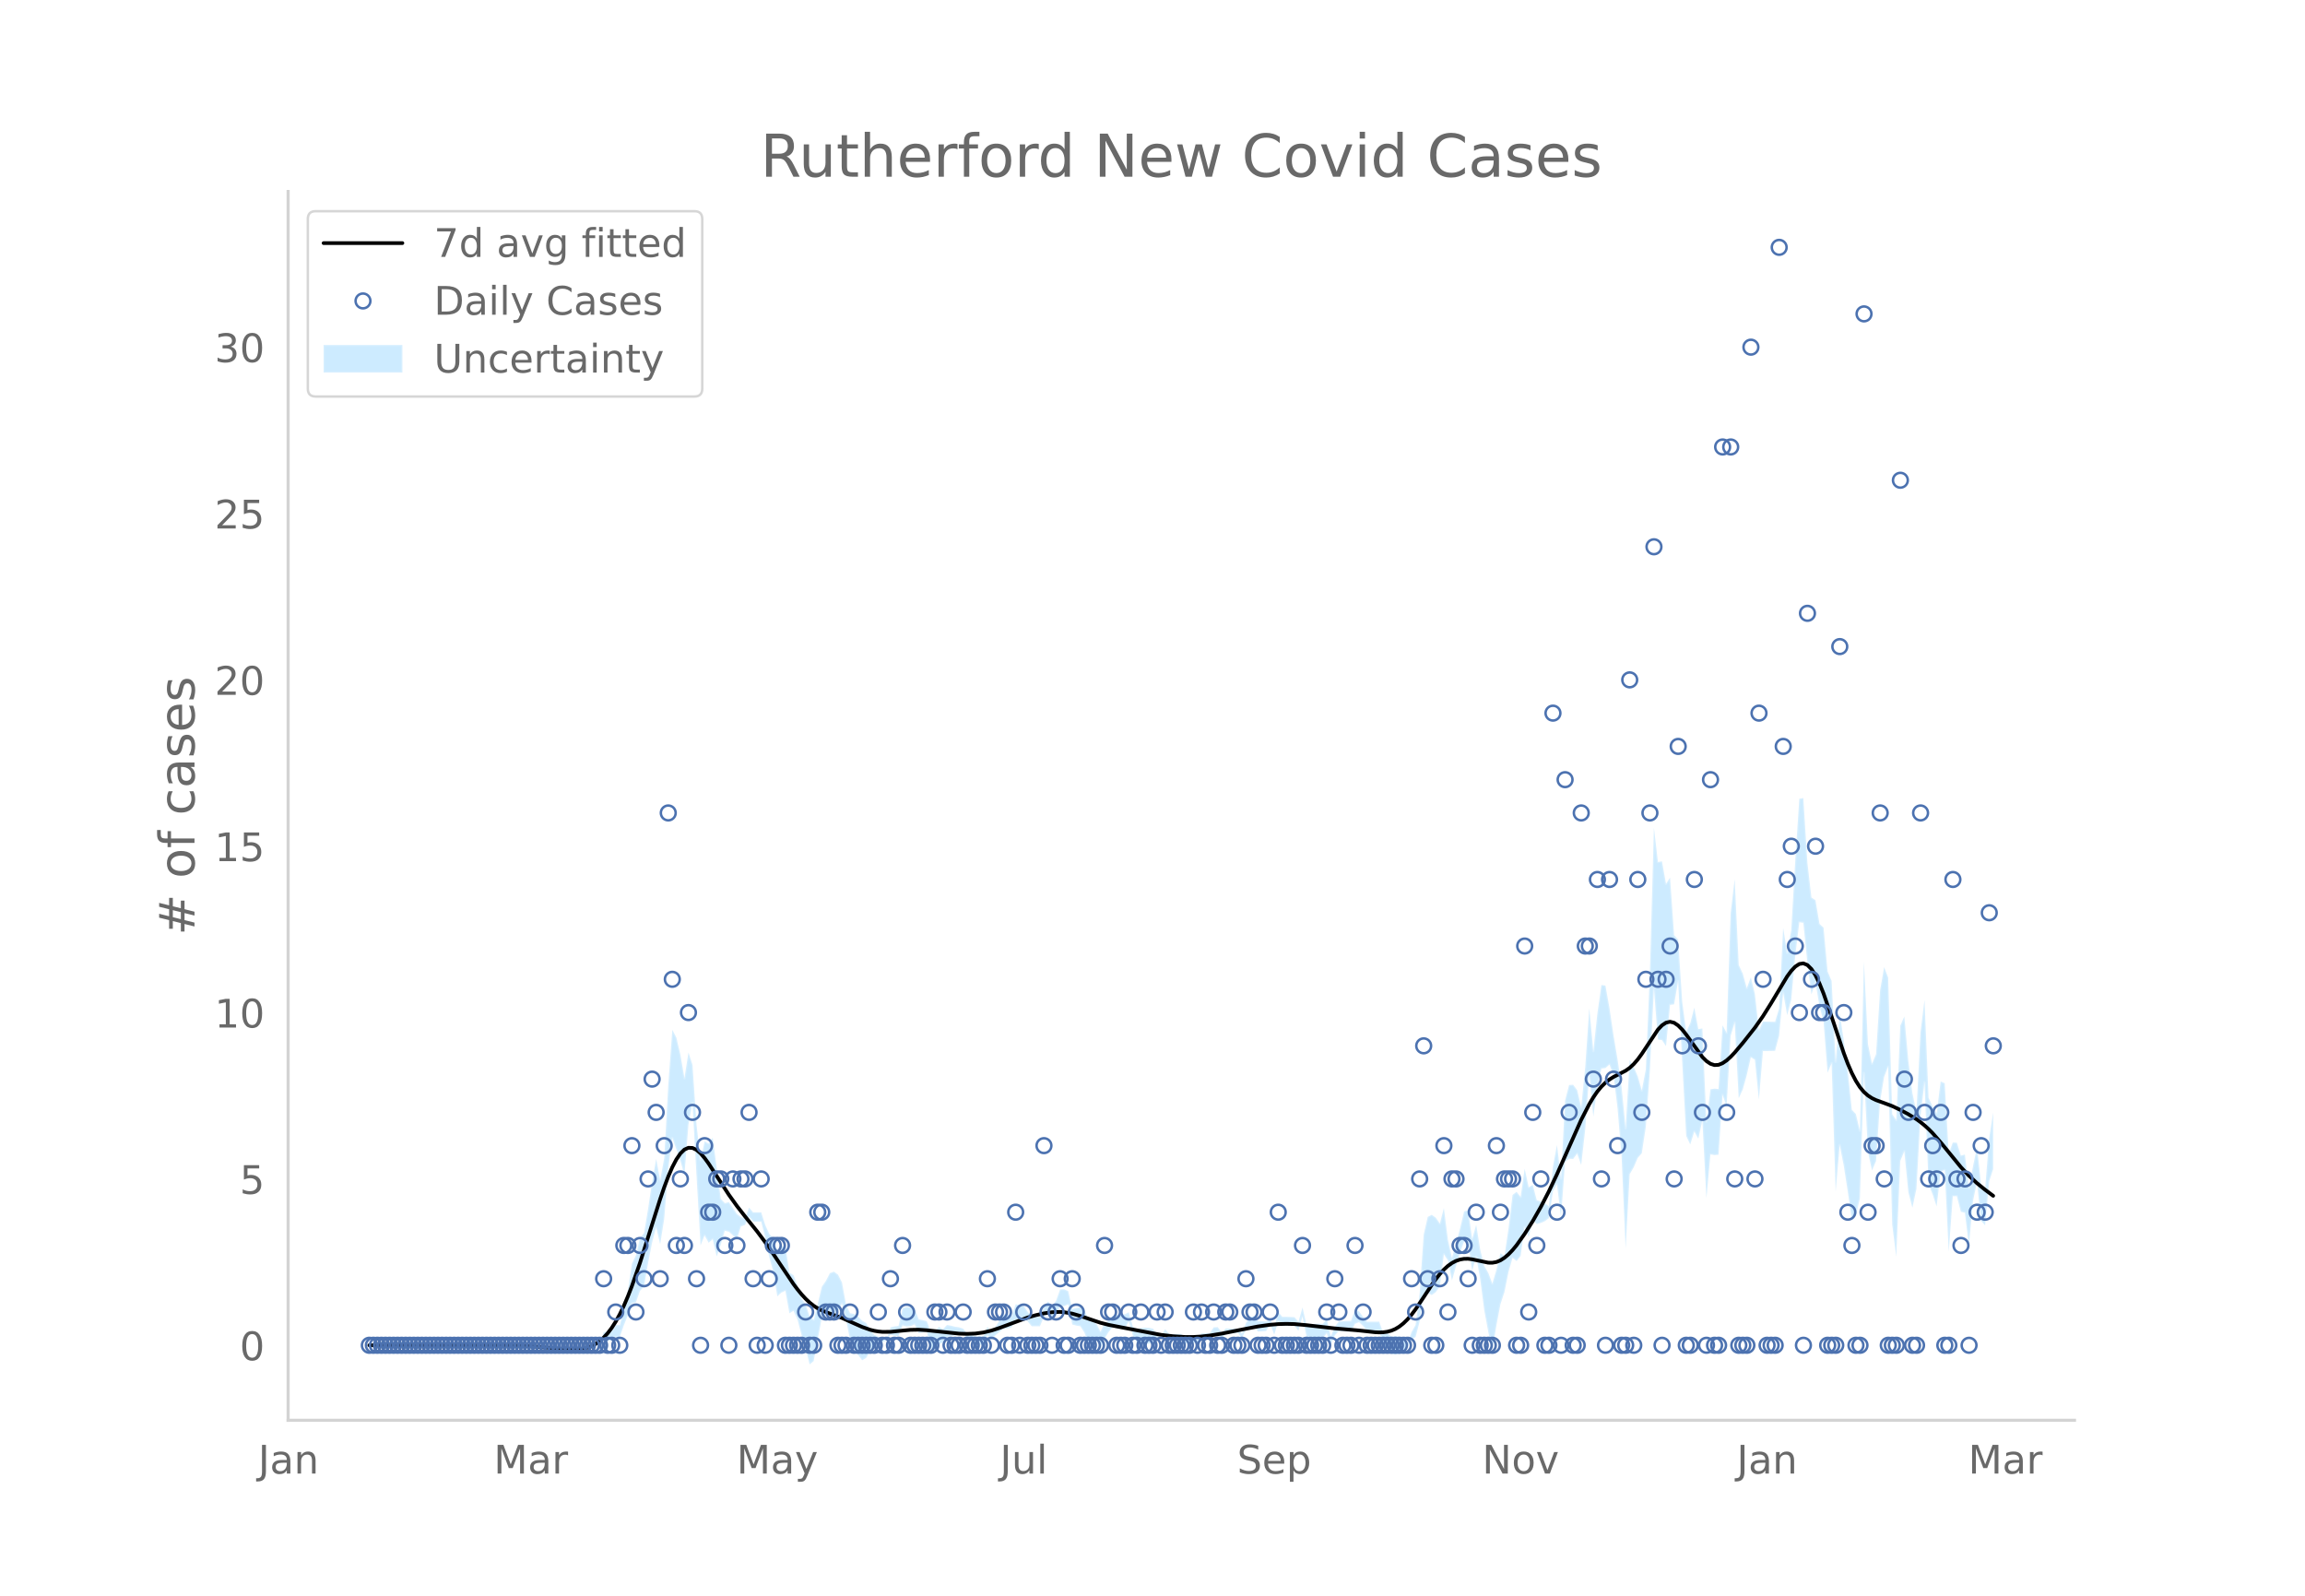 <svg height="864" viewBox="0 0 936 648" width="1248" xmlns="http://www.w3.org/2000/svg" xmlns:xlink="http://www.w3.org/1999/xlink"><defs><style>*{stroke-linecap:butt;stroke-linejoin:round}</style></defs><g id="figure_1"><path d="M0 648h936V0H0z" style="fill:#fff" id="patch_1"/><g id="axes_1"><path d="M117 576.72h725.4V77.76H117z" style="fill:none" id="patch_2"/><g id="PolyCollection_1"><defs><path d="M151.613-101.726H243.477l1.64-2.401 1.641.425 1.64.18 1.641-1.575h1.64l1.641-4.71 1.64-4.13 1.641-4.778 1.64-.483 1.64-4.609 1.641-1.807 1.64-9.487 1.641-8.314 1.64-6.167 1.641 6.83 1.64-10.314 1.64-20.37 1.641-12.492 1.64 4.576 1.641 4.642 1.64 5.85 1.641-20.412 1.64-8.908 1.64 29.588 1.641 28.3 1.64-4.037 1.641 2.988 1.64-1.477 1.641 7.02 1.64-4.824 1.64-5.595 1.641.366 1.64 1.5 1.641 1.464 1.64-5.136 1.641-.552 1.64-3.308 1.641 1.93h3.28l1.641 6.362 1.64 8.025 1.641 5.922 1.64 10.05 1.641-1.51 1.64-.748 1.64 9.149 1.641-1.044 1.64 3.559 1.641 6.273 1.64 5.303 1.641 6.652 1.64-1.325 1.64-8.808 1.641-8.602 1.64-1.514 1.641-.679 1.64.594 1.641-1.211 1.64-3.177 1.641 6.394 1.64 8.153 1.64 3.552 1.641 2.797 1.64 2.154 1.641-.939 1.64-2.81 1.641-1.93 1.64-.826 1.64-.79 1.641-.729 1.64-2.401 1.641.425 1.64.18 1.641-4.356 1.64.475 1.64-.113 1.641-.765 1.64 3.59 1.641-.333 1.64-.429 1.641 7.226 1.64.474 1.64-2.305 1.641-.901 1.64-2.171 1.641-.308 1.64-.411 1.641-.218 1.64-.577 1.641 1.93h1.64l1.64 2.507 1.641.218h1.64l1.641-3.86 1.64 1.652 1.641-1.652 1.64-1.322 1.64-1.388h1.641l1.64-.542 1.641-3.082 1.64-.298 1.641-.406 1.64 1.441 1.64 1.93H422.285l1.641-3.86 1.64-1.515 1.641 1.93 1.64-1.578 1.641-3.136h1.64l1.64-.724 1.641 8.146 1.64.475 1.641.262 1.64 2.507 1.641 4.388 1.64-.39 1.64-1.657 1.641 4.54 1.64-4.335 1.641-2.708 1.64-1.93 1.641.352 1.64.19 1.64.061 1.641-3.042 1.64 5.79 1.641 2.79 1.64.456 1.641.164 1.64-.08 1.641-.349 1.64-2.157 1.64-.73 1.641-1.2 1.64 1.93h4.922l1.64 2.314 1.64.218 1.641-.3h1.64l1.641-1.93H491.183l1.64-1.503 1.64.117 1.641 1.686 1.64-2.23h1.641l1.64-.09 1.641-.212 1.64 2.142 1.64-3.47 1.641-1.426 1.64.352 1.641 1.89 1.64-.085 1.641-.133 1.64-2.828 1.641 4.287 1.64-5.366 1.64 1.93h1.641l1.64-.047 1.641-.1 1.64 2.03 1.641-5.79 1.64 8.229 1.64.352 1.641.19 1.64.061 1.641-.06 1.64-1.93 1.641 4.639 1.64-3.86 1.64-1.737 1.641.133 1.64.085 1.641.04 1.64-3.16 1.641-.7 1.64 1.578 1.641 1.93H560.081l1.64 6.902 1.641.147 1.64 2.334 1.641.197 1.64-.197 1.64-.674 1.641-1.883 1.64-3.283 1.641-1.03 1.64-6.34 1.641-10.958 1.64-.561 1.64.85 1.641-1.181 1.64-2.383 1.641-13.025 1.64 2.517 1.641 8.147 1.64-5.79 1.641-5.454 1.64-4.627 1.64.504 1.641 11.444 1.64-5.79 1.641 9.179 1.64 12.712 1.641 8.75 1.64 7.248 1.64-9.87 1.641-8.662 1.64-4.946 1.641-8.169 1.64-5.7 1.641 1.27 1.64-2.073 1.64-11.736 1.641 4.091 1.64-6.78 1.641 1.502 1.64-.462 1.641-.729 1.64-1.228 1.64-10.858 1.641-2.926 1.64 13.487 1.641-22.439 1.64-1.404 1.641.112 1.64-2.17 1.641 4.623 1.64-14.523 1.64-22.484 1.641 17.304 1.64-11.812 1.641-7.649 1.64-.21 1.641-1.424 1.64 4.375 1.64 13.354 1.641 19.643 1.64 37.315 1.641-30.154 1.64-2.785 1.641-3.835 1.64-1.883 1.64-10.74 1.641-22.716 1.64-33.543 1.641 20.808 1.64.257 1.641 2.428 1.64-16.763 1.641-.194 1.64-9.513 1.64 32.758 1.641 30.17 1.64 3.473 1.641-5.241 1.64 2.871 1.641-7.49 1.64 31.689 1.64-17.783 1.641.266 1.64-.159 1.641-24.289 1.64 4.63 1.641-28.587 1.64-5.46 1.64 30.77 1.641-3.53 1.64-5.895 1.641-7.205 1.64 1 1.641 16.176 1.64-19.69 1.641-.014 1.64-.03 1.64-.045 1.641-6.179 1.64-17.487 1.641 9.182 1.64-6.23 1.641-18.002 1.64-13.529 1.64.26 1.641 16.225 1.64 12.871 1.641-4.914 1.64 9.65 1.641 6.222 1.64 20.822 1.64-3.884 1.641 52.106 1.64-18.833 1.641 8.265 1.64 10.583 1.641 11.384 1.64-1.738 1.64-6.828 1.641-50.96 1.64 32.093 1.641 7.512 1.64-3.82 1.641-24.288 1.64-9.887 1.641-4.221 1.64 64.178 1.64 13.032 1.641-38.858 1.64-3.973 1.641 16.644 1.64 6.29 1.641-7.635 1.64-29.469 1.64-13.836 1.641 41.36 1.64 4.14 1.641 4.942 1.64-14.082 1.641-.715 1.64 33.177 1.64-22.524 1.641-.049 1.64 6.348 1.641.42 1.64 13.366 1.641-18.174 1.64-7.62 1.641 15.697 1.64 1.833 1.64-17.809 1.641-5.037v-22.914l-1.64 10.403-1.64 20.792-1.641-2.027-1.64-15.183-1.64 7.82-1.641 8.846-1.64-13.654-1.641.42-1.64-5.232-1.641-.05-1.64 4.497-1.64-28.583-1.641-.716-1.64 12.939-1.641-2.778-1.64-3.58-1.641-39.701-1.64 13.184-1.641 32.292-1.64-7.635-1.64-13.01-1.641-18.097-1.64 3.747-1.641 38.343-1.64-2.409-1.641-55.482-1.64-4.221-1.64 9.412-1.641 25.893-1.64 3.9-1.641-7.927-1.64-33.528-1.641 68.7-1.64-6.827-1.64-1.738-1.641-15.637-1.64-12.576-1.641-11.036-1.64 19.767-1.641-32.814-1.64-3.884-1.641-17.778-1.64-1.499-1.64-9.65-1.641-1.054-1.64-14.15-1.641-26.235-1.64.26-1.641 25.071-1.64 28.32-1.64 9.21-1.641-10.119-1.64 32.693-1.641 5.402-1.64-.045-1.641-.03-1.64-.015-1.64 3.471-1.641-14.703-1.64-6.721-1.641 4.375-1.64-5.895-1.641-3.53-1.64-34.851-1.641 13.84-1.64 48.614-1.64-3.09-1.641 25.891-1.64-.159-1.641.266-1.64 13.098-1.641-37.792-1.64.23-1.64-8.709-1.641 6.34-1.64 3.473-1.641-12.291-1.64-25.143-1.641-1.793-1.64-23.354-1.64 2.537-1.641-9.152-1.64.258-1.641-13.933-1.64 59.097-1.641 39.046-1.64 8.56-1.64-5.744-1.641-3.835-1.64-2.784-1.641 27.746-1.64-16.725-1.641-11.238-1.64-9.806-1.641-11.065-1.64-9.144-1.64-.21-1.641 11.651-1.64 15.208-1.641-17.436-1.64 23.836-1.641 16.358-1.64-6.958-1.64-2.17-1.641.112-1.64 6.317-1.641 31.6-1.64-13.532-1.641 8.654-1.64 16.162-1.64-1.228-1.641-.73-1.64-.461-1.641-6.218-1.64.94-1.641-7.489-1.64 11.424-1.641-2.073-1.64 1.27-1.64 13.6-1.641 11.132-1.64-1.086-1.641 6.778-1.64 5.57-1.641-4.333-1.64-2.83-1.64-6.587-1.641-10.122-1.64 5.79-1.641-11.716-1.64.505-1.641 6.952-1.64 6.127-1.64 5.79-1.641-7.293-1.64-12.924-1.641 6.276-1.64-2.383-1.641-1.181-1.64.85-1.64 7.159-1.641 23.782-1.64 12.96-1.641 2.83-1.64 4.437-1.641-1.883-1.64-.673-1.641-.198-1.64.198-1.64-1.527-1.641.147-1.64-4.678h-4.922l-1.64-1.93-1.64-2.282-1.641-.7-1.64 4.56-1.641.04-1.64.085-1.641.133-1.64 2.124-1.64 3.86-1.641-6.941-1.64 1.93-1.641-.061-1.64.06-1.641.191-1.64.352-1.641-7.21-1.64 5.79-1.64-1.832-1.641-.099-1.64-.048h-1.641l-1.64-1.93-1.641 6.215-1.64-3.433-1.64 1.032-1.641-.133-1.64-.085-1.641-1.97-1.64.352-1.641 2.434-1.64 4.25-1.64-1.717-1.641-.213-1.64-.09h-1.641l-1.64 1.63-1.641-2.174-1.64.117-1.641 2.357h-3.28l-1.641 1.93h-1.64l-1.641-.3-1.64.218-1.641-1.545H474.779l-1.64-1.93-1.641 2.659-1.64-.73-1.641-2.157-1.64-.348-1.64-.081-1.641.164-1.64.455-1.641-1.069-1.64-5.79-1.641.818-1.64.06-1.64.191-1.641.352-1.64 1.93-1.641 1.152-1.64 3.385-1.641-3.18-1.64-1.657-1.641-.39-1.64-3.332-1.64-1.353-1.641.262-1.64.475-1.641-7.294-1.64-.725h-1.641l-1.64 4.585-1.64 2.282-1.641-1.93-1.64 2.345-1.641 3.86H419.004l-1.64-1.93-1.64-2.42-1.641-.405-1.64-.298-1.641 4.638-1.64-.542h-1.641l-1.64 2.472-1.641 2.539-1.64 2.207-1.64-2.207-1.641 3.86h-1.64l-1.641.218-1.64-1.354h-1.641l-1.64-1.93-1.64-.576-1.641-.218-1.64-.411-1.641-.309-1.64 1.69-1.641-.902-1.64 1.555-1.64.475-1.641-4.355-1.64-.429-1.641-.333-1.64-4.13-1.641-.765-1.64-.113-1.641.475-1.64 7.225-1.64.18-1.641.424-1.64 5.32-1.641-.73-1.64-.79-1.641-.826-1.64-1.93-1.64-2.81-1.641-.94-1.64-1.705-1.641-1.063-1.64-.308-1.641-3.427-1.64-9.046-1.64-3.177-1.641-1.211-1.64.594-1.641 3.18-1.64 2.347-1.641 6.838-1.64 6.633-1.64-1.326-1.641-4.928-1.64-2.417-1.641-5.307-1.64-4.161-1.641-1.044-1.64-10.15-1.641-.75-1.64 2.35-1.64-5.389-1.641-1.798-1.64-3.556-1.641-5.218H305.814l-1.64-1.93-1.64 4.412-1.641-.552-1.64-1.275-1.641-2.397-1.64-2.36-1.641.367-1.64-1.736-1.64-12.543-1.641-12.28-1.64 2.382-1.641-.872-1.64 7.543-1.641-14.16-1.64-24.453-1.641-5.047-1.64 10.468-1.64-9.59-1.641-6.939-1.64-3.144-1.641 22.248-1.64 29.81-1.641 8.986-1.64-8.61-1.64 9.275-1.641 10.986-1.64 9.812-1.641 2.053-1.64 6.971-1.641 3.378-1.64 10.663-1.64 7.45-1.641 6.869h-1.64l-1.641 2.286-1.64.18-1.641.424-1.64 5.32H151.613z" id="m31c5bb43a0" style="stroke:#fff;stroke-opacity:.2"/></defs><g clip-path="url(#p0d95a70db1)"><use style="fill:#089fff;fill-opacity:.2;stroke:#fff;stroke-opacity:.2" xlink:href="#m31c5bb43a0" y="648"/></g></g><path clip-path="url(#p0d95a70db1)" d="M149.973 546.274l59.055.057 6.562.327 6.562.577 8.202.76 3.28.03 1.641-.125 1.64-.253 1.641-.417 1.64-.62 1.641-.858 1.64-1.134 1.64-1.444 1.641-1.786 1.64-2.16 1.641-2.566 1.64-2.981 1.641-3.408 1.64-3.835 1.641-4.22 3.28-9.408 4.922-15.601 3.281-10.33 1.64-4.781 1.64-4.349 1.641-3.79 1.64-3.143 1.641-2.412 1.64-1.601 1.641-.735 1.64.07 1.64.788 1.641 1.409 1.64 1.901 1.641 2.26 3.281 5.055 4.921 7.588 3.281 4.578 3.281 4.204 4.921 6.102 3.281 4.392 3.281 4.763 8.202 12.23 1.64 2.182 1.641 1.995 1.64 1.783 1.641 1.553 1.64 1.301 1.64 1.045 1.641.835 3.281 1.287 4.922 1.779 4.92 2.207 3.282 1.454 3.28 1.158 1.641.402 1.64.277 1.64.158 3.282-.012 4.921-.499 3.28-.303 3.282-.061 3.28.211 13.124 1.386 3.281.095 3.28-.13 3.282-.434 3.28-.775 3.281-1.07 11.484-4.254 3.28-.938 3.281-.728 3.281-.472 3.281-.118 1.64.117 3.281.573 3.281.95 8.202 2.767 3.281.842 6.562 1.272 14.764 2.797 4.921.567 4.921.294 3.281-.001 3.281-.195 3.281-.37 4.921-.801 8.203-1.645 6.561-1.265 4.922-.685 3.28-.268 3.281-.097 3.281.085 4.921.442 11.483 1.312 9.843.845 6.562.72 1.64.066 1.64-.052 1.641-.219 1.64-.432 1.641-.692 1.64-.992 1.64-1.297 1.641-1.602 1.64-1.903 1.641-2.188 3.281-4.9 3.28-4.994 1.641-2.323 1.64-2.097 1.641-1.804 1.64-1.493 1.641-1.176 1.64-.86 1.641-.56 1.64-.281 1.64-.023 1.641.203 6.562 1.372 1.64.025 1.64-.287 1.641-.67 1.64-1.046 1.641-1.39 1.64-1.705 1.641-1.984 3.28-4.61 3.282-5.185 3.28-5.743 3.282-6.346 3.28-6.938 9.843-22.108 3.28-6.372 1.641-2.753 1.64-2.386 1.641-1.979 1.64-1.61 1.641-1.294 1.64-1.035 4.922-2.538 1.64-1.147 1.64-1.52 1.641-1.895 1.64-2.238 6.562-9.891 1.64-1.72 1.641-1.1 1.64-.376 1.641.41 1.64 1.1 1.64 1.647 1.641 2.057 6.562 9.108 1.64 1.632 1.64 1.118 1.641.53 1.64-.1 1.641-.658 1.64-1.113 1.641-1.469 1.64-1.725 3.281-3.881 4.922-6.213 3.28-4.672 3.281-5.219 6.562-10.963 1.64-2.232 1.641-1.731 1.64-1.075 1.64-.262 1.641.677 1.64 1.614 1.641 2.518 1.64 3.365 1.641 4.052 3.28 9.434 4.922 14.73 1.64 4.342 1.641 3.783 1.64 3.182 1.64 2.57 1.641 1.962 1.64 1.452 1.641 1.062 1.64.789 3.282 1.188 3.28 1.233 3.281 1.551 3.281 1.76 3.281 2.02 1.64 1.18 1.64 1.33 1.641 1.488 1.64 1.654 3.282 3.759 8.202 10.044 3.28 3.496 3.282 3.047 3.28 2.656 3.281 2.457" style="fill:none;stroke:#000;stroke-linecap:round;stroke-width:1.5" id="line2d_1"/><g id="line2d_2"><defs><path d="M0 3a3 3 0 1 0 0-6 3 3 0 0 0 0 6z" id="me1705ceda7" style="stroke:#4c72b0"/></defs><g clip-path="url(#p0d95a70db1)"><use style="fill-opacity:0;stroke:#4c72b0" x="149.973" xlink:href="#me1705ceda7" y="546.274"/><use style="fill-opacity:0;stroke:#4c72b0" x="151.613" xlink:href="#me1705ceda7" y="546.274"/><use style="fill-opacity:0;stroke:#4c72b0" x="153.254" xlink:href="#me1705ceda7" y="546.274"/><use style="fill-opacity:0;stroke:#4c72b0" x="154.894" xlink:href="#me1705ceda7" y="546.274"/><use style="fill-opacity:0;stroke:#4c72b0" x="156.534" xlink:href="#me1705ceda7" y="546.274"/><use style="fill-opacity:0;stroke:#4c72b0" x="158.175" xlink:href="#me1705ceda7" y="546.274"/><use style="fill-opacity:0;stroke:#4c72b0" x="159.815" xlink:href="#me1705ceda7" y="546.274"/><use style="fill-opacity:0;stroke:#4c72b0" x="161.456" xlink:href="#me1705ceda7" y="546.274"/><use style="fill-opacity:0;stroke:#4c72b0" x="163.096" xlink:href="#me1705ceda7" y="546.274"/><use style="fill-opacity:0;stroke:#4c72b0" x="164.737" xlink:href="#me1705ceda7" y="546.274"/><use style="fill-opacity:0;stroke:#4c72b0" x="166.377" xlink:href="#me1705ceda7" y="546.274"/><use style="fill-opacity:0;stroke:#4c72b0" x="168.018" xlink:href="#me1705ceda7" y="546.274"/><use style="fill-opacity:0;stroke:#4c72b0" x="169.658" xlink:href="#me1705ceda7" y="546.274"/><use style="fill-opacity:0;stroke:#4c72b0" x="171.298" xlink:href="#me1705ceda7" y="546.274"/><use style="fill-opacity:0;stroke:#4c72b0" x="172.939" xlink:href="#me1705ceda7" y="546.274"/><use style="fill-opacity:0;stroke:#4c72b0" x="174.579" xlink:href="#me1705ceda7" y="546.274"/><use style="fill-opacity:0;stroke:#4c72b0" x="176.22" xlink:href="#me1705ceda7" y="546.274"/><use style="fill-opacity:0;stroke:#4c72b0" x="177.86" xlink:href="#me1705ceda7" y="546.274"/><use style="fill-opacity:0;stroke:#4c72b0" x="179.501" xlink:href="#me1705ceda7" y="546.274"/><use style="fill-opacity:0;stroke:#4c72b0" x="181.141" xlink:href="#me1705ceda7" y="546.274"/><use style="fill-opacity:0;stroke:#4c72b0" x="182.781" xlink:href="#me1705ceda7" y="546.274"/><use style="fill-opacity:0;stroke:#4c72b0" x="184.422" xlink:href="#me1705ceda7" y="546.274"/><use style="fill-opacity:0;stroke:#4c72b0" x="186.062" xlink:href="#me1705ceda7" y="546.274"/><use style="fill-opacity:0;stroke:#4c72b0" x="187.703" xlink:href="#me1705ceda7" y="546.274"/><use style="fill-opacity:0;stroke:#4c72b0" x="189.343" xlink:href="#me1705ceda7" y="546.274"/><use style="fill-opacity:0;stroke:#4c72b0" x="190.984" xlink:href="#me1705ceda7" y="546.274"/><use style="fill-opacity:0;stroke:#4c72b0" x="192.624" xlink:href="#me1705ceda7" y="546.274"/><use style="fill-opacity:0;stroke:#4c72b0" x="194.264" xlink:href="#me1705ceda7" y="546.274"/><use style="fill-opacity:0;stroke:#4c72b0" x="195.905" xlink:href="#me1705ceda7" y="546.274"/><use style="fill-opacity:0;stroke:#4c72b0" x="197.545" xlink:href="#me1705ceda7" y="546.274"/><use style="fill-opacity:0;stroke:#4c72b0" x="199.186" xlink:href="#me1705ceda7" y="546.274"/><use style="fill-opacity:0;stroke:#4c72b0" x="200.826" xlink:href="#me1705ceda7" y="546.274"/><use style="fill-opacity:0;stroke:#4c72b0" x="202.467" xlink:href="#me1705ceda7" y="546.274"/><use style="fill-opacity:0;stroke:#4c72b0" x="204.107" xlink:href="#me1705ceda7" y="546.274"/><use style="fill-opacity:0;stroke:#4c72b0" x="205.747" xlink:href="#me1705ceda7" y="546.274"/><use style="fill-opacity:0;stroke:#4c72b0" x="207.388" xlink:href="#me1705ceda7" y="546.274"/><use style="fill-opacity:0;stroke:#4c72b0" x="209.028" xlink:href="#me1705ceda7" y="546.274"/><use style="fill-opacity:0;stroke:#4c72b0" x="210.669" xlink:href="#me1705ceda7" y="546.274"/><use style="fill-opacity:0;stroke:#4c72b0" x="212.309" xlink:href="#me1705ceda7" y="546.274"/><use style="fill-opacity:0;stroke:#4c72b0" x="213.95" xlink:href="#me1705ceda7" y="546.274"/><use style="fill-opacity:0;stroke:#4c72b0" x="215.59" xlink:href="#me1705ceda7" y="546.274"/><use style="fill-opacity:0;stroke:#4c72b0" x="217.231" xlink:href="#me1705ceda7" y="546.274"/><use style="fill-opacity:0;stroke:#4c72b0" x="218.871" xlink:href="#me1705ceda7" y="546.274"/><use style="fill-opacity:0;stroke:#4c72b0" x="220.511" xlink:href="#me1705ceda7" y="546.274"/><use style="fill-opacity:0;stroke:#4c72b0" x="222.152" xlink:href="#me1705ceda7" y="546.274"/><use style="fill-opacity:0;stroke:#4c72b0" x="223.792" xlink:href="#me1705ceda7" y="546.274"/><use style="fill-opacity:0;stroke:#4c72b0" x="225.433" xlink:href="#me1705ceda7" y="546.274"/><use style="fill-opacity:0;stroke:#4c72b0" x="227.073" xlink:href="#me1705ceda7" y="546.274"/><use style="fill-opacity:0;stroke:#4c72b0" x="228.714" xlink:href="#me1705ceda7" y="546.274"/><use style="fill-opacity:0;stroke:#4c72b0" x="230.354" xlink:href="#me1705ceda7" y="546.274"/><use style="fill-opacity:0;stroke:#4c72b0" x="231.994" xlink:href="#me1705ceda7" y="546.274"/><use style="fill-opacity:0;stroke:#4c72b0" x="233.635" xlink:href="#me1705ceda7" y="546.274"/><use style="fill-opacity:0;stroke:#4c72b0" x="235.275" xlink:href="#me1705ceda7" y="546.274"/><use style="fill-opacity:0;stroke:#4c72b0" x="236.916" xlink:href="#me1705ceda7" y="546.274"/><use style="fill-opacity:0;stroke:#4c72b0" x="238.556" xlink:href="#me1705ceda7" y="546.274"/><use style="fill-opacity:0;stroke:#4c72b0" x="240.197" xlink:href="#me1705ceda7" y="546.274"/><use style="fill-opacity:0;stroke:#4c72b0" x="241.837" xlink:href="#me1705ceda7" y="546.274"/><use style="fill-opacity:0;stroke:#4c72b0" x="243.477" xlink:href="#me1705ceda7" y="546.274"/><use style="fill-opacity:0;stroke:#4c72b0" x="245.118" xlink:href="#me1705ceda7" y="519.254"/><use style="fill-opacity:0;stroke:#4c72b0" x="246.758" xlink:href="#me1705ceda7" y="546.274"/><use style="fill-opacity:0;stroke:#4c72b0" x="248.399" xlink:href="#me1705ceda7" y="546.274"/><use style="fill-opacity:0;stroke:#4c72b0" x="250.039" xlink:href="#me1705ceda7" y="532.764"/><use style="fill-opacity:0;stroke:#4c72b0" x="251.68" xlink:href="#me1705ceda7" y="546.274"/><use style="fill-opacity:0;stroke:#4c72b0" x="253.32" xlink:href="#me1705ceda7" y="505.744"/><use style="fill-opacity:0;stroke:#4c72b0" x="254.961" xlink:href="#me1705ceda7" y="505.744"/><use style="fill-opacity:0;stroke:#4c72b0" x="256.601" xlink:href="#me1705ceda7" y="465.213"/><use style="fill-opacity:0;stroke:#4c72b0" x="258.241" xlink:href="#me1705ceda7" y="532.764"/><use style="fill-opacity:0;stroke:#4c72b0" x="259.882" xlink:href="#me1705ceda7" y="505.744"/><use style="fill-opacity:0;stroke:#4c72b0" x="261.522" xlink:href="#me1705ceda7" y="519.254"/><use style="fill-opacity:0;stroke:#4c72b0" x="263.163" xlink:href="#me1705ceda7" y="478.723"/><use style="fill-opacity:0;stroke:#4c72b0" x="264.803" xlink:href="#me1705ceda7" y="438.193"/><use style="fill-opacity:0;stroke:#4c72b0" x="266.444" xlink:href="#me1705ceda7" y="451.703"/><use style="fill-opacity:0;stroke:#4c72b0" x="268.084" xlink:href="#me1705ceda7" y="519.254"/><use style="fill-opacity:0;stroke:#4c72b0" x="269.724" xlink:href="#me1705ceda7" y="465.213"/><use style="fill-opacity:0;stroke:#4c72b0" x="271.365" xlink:href="#me1705ceda7" y="330.112"/><use style="fill-opacity:0;stroke:#4c72b0" x="273.005" xlink:href="#me1705ceda7" y="397.663"/><use style="fill-opacity:0;stroke:#4c72b0" x="274.646" xlink:href="#me1705ceda7" y="505.744"/><use style="fill-opacity:0;stroke:#4c72b0" x="276.286" xlink:href="#me1705ceda7" y="478.723"/><use style="fill-opacity:0;stroke:#4c72b0" x="277.927" xlink:href="#me1705ceda7" y="505.744"/><use style="fill-opacity:0;stroke:#4c72b0" x="279.567" xlink:href="#me1705ceda7" y="411.173"/><use style="fill-opacity:0;stroke:#4c72b0" x="281.207" xlink:href="#me1705ceda7" y="451.703"/><use style="fill-opacity:0;stroke:#4c72b0" x="282.848" xlink:href="#me1705ceda7" y="519.254"/><use style="fill-opacity:0;stroke:#4c72b0" x="284.488" xlink:href="#me1705ceda7" y="546.274"/><use style="fill-opacity:0;stroke:#4c72b0" x="286.129" xlink:href="#me1705ceda7" y="465.213"/><use style="fill-opacity:0;stroke:#4c72b0" x="287.769" xlink:href="#me1705ceda7" y="492.234"/><use style="fill-opacity:0;stroke:#4c72b0" x="289.41" xlink:href="#me1705ceda7" y="492.234"/><use style="fill-opacity:0;stroke:#4c72b0" x="291.05" xlink:href="#me1705ceda7" y="478.723"/><use style="fill-opacity:0;stroke:#4c72b0" x="292.691" xlink:href="#me1705ceda7" y="478.723"/><use style="fill-opacity:0;stroke:#4c72b0" x="294.331" xlink:href="#me1705ceda7" y="505.744"/><use style="fill-opacity:0;stroke:#4c72b0" x="295.971" xlink:href="#me1705ceda7" y="546.274"/><use style="fill-opacity:0;stroke:#4c72b0" x="297.612" xlink:href="#me1705ceda7" y="478.723"/><use style="fill-opacity:0;stroke:#4c72b0" x="299.252" xlink:href="#me1705ceda7" y="505.744"/><use style="fill-opacity:0;stroke:#4c72b0" x="300.893" xlink:href="#me1705ceda7" y="478.723"/><use style="fill-opacity:0;stroke:#4c72b0" x="302.533" xlink:href="#me1705ceda7" y="478.723"/><use style="fill-opacity:0;stroke:#4c72b0" x="304.174" xlink:href="#me1705ceda7" y="451.703"/><use style="fill-opacity:0;stroke:#4c72b0" x="305.814" xlink:href="#me1705ceda7" y="519.254"/><use style="fill-opacity:0;stroke:#4c72b0" x="307.454" xlink:href="#me1705ceda7" y="546.274"/><use style="fill-opacity:0;stroke:#4c72b0" x="309.095" xlink:href="#me1705ceda7" y="478.723"/><use style="fill-opacity:0;stroke:#4c72b0" x="310.735" xlink:href="#me1705ceda7" y="546.274"/><use style="fill-opacity:0;stroke:#4c72b0" x="312.376" xlink:href="#me1705ceda7" y="519.254"/><use style="fill-opacity:0;stroke:#4c72b0" x="314.016" xlink:href="#me1705ceda7" y="505.744"/><use style="fill-opacity:0;stroke:#4c72b0" x="315.657" xlink:href="#me1705ceda7" y="505.744"/><use style="fill-opacity:0;stroke:#4c72b0" x="317.297" xlink:href="#me1705ceda7" y="505.744"/><use style="fill-opacity:0;stroke:#4c72b0" x="318.937" xlink:href="#me1705ceda7" y="546.274"/><use style="fill-opacity:0;stroke:#4c72b0" x="320.578" xlink:href="#me1705ceda7" y="546.274"/><use style="fill-opacity:0;stroke:#4c72b0" x="322.218" xlink:href="#me1705ceda7" y="546.274"/><use style="fill-opacity:0;stroke:#4c72b0" x="323.859" xlink:href="#me1705ceda7" y="546.274"/><use style="fill-opacity:0;stroke:#4c72b0" x="325.499" xlink:href="#me1705ceda7" y="546.274"/><use style="fill-opacity:0;stroke:#4c72b0" x="327.14" xlink:href="#me1705ceda7" y="532.764"/><use style="fill-opacity:0;stroke:#4c72b0" x="328.78" xlink:href="#me1705ceda7" y="546.274"/><use style="fill-opacity:0;stroke:#4c72b0" x="330.42" xlink:href="#me1705ceda7" y="546.274"/><use style="fill-opacity:0;stroke:#4c72b0" x="332.061" xlink:href="#me1705ceda7" y="492.234"/><use style="fill-opacity:0;stroke:#4c72b0" x="333.701" xlink:href="#me1705ceda7" y="492.234"/><use style="fill-opacity:0;stroke:#4c72b0" x="335.342" xlink:href="#me1705ceda7" y="532.764"/><use style="fill-opacity:0;stroke:#4c72b0" x="336.982" xlink:href="#me1705ceda7" y="532.764"/><use style="fill-opacity:0;stroke:#4c72b0" x="338.623" xlink:href="#me1705ceda7" y="532.764"/><use style="fill-opacity:0;stroke:#4c72b0" x="340.263" xlink:href="#me1705ceda7" y="546.274"/><use style="fill-opacity:0;stroke:#4c72b0" x="341.904" xlink:href="#me1705ceda7" y="546.274"/><use style="fill-opacity:0;stroke:#4c72b0" x="343.544" xlink:href="#me1705ceda7" y="546.274"/><use style="fill-opacity:0;stroke:#4c72b0" x="345.184" xlink:href="#me1705ceda7" y="532.764"/><use style="fill-opacity:0;stroke:#4c72b0" x="346.825" xlink:href="#me1705ceda7" y="546.274"/><use style="fill-opacity:0;stroke:#4c72b0" x="348.465" xlink:href="#me1705ceda7" y="546.274"/><use style="fill-opacity:0;stroke:#4c72b0" x="350.106" xlink:href="#me1705ceda7" y="546.274"/><use style="fill-opacity:0;stroke:#4c72b0" x="351.746" xlink:href="#me1705ceda7" y="546.274"/><use style="fill-opacity:0;stroke:#4c72b0" x="353.387" xlink:href="#me1705ceda7" y="546.274"/><use style="fill-opacity:0;stroke:#4c72b0" x="355.027" xlink:href="#me1705ceda7" y="546.274"/><use style="fill-opacity:0;stroke:#4c72b0" x="356.667" xlink:href="#me1705ceda7" y="532.764"/><use style="fill-opacity:0;stroke:#4c72b0" x="358.308" xlink:href="#me1705ceda7" y="546.274"/><use style="fill-opacity:0;stroke:#4c72b0" x="359.948" xlink:href="#me1705ceda7" y="546.274"/><use style="fill-opacity:0;stroke:#4c72b0" x="361.589" xlink:href="#me1705ceda7" y="519.254"/><use style="fill-opacity:0;stroke:#4c72b0" x="363.229" xlink:href="#me1705ceda7" y="546.274"/><use style="fill-opacity:0;stroke:#4c72b0" x="364.87" xlink:href="#me1705ceda7" y="546.274"/><use style="fill-opacity:0;stroke:#4c72b0" x="366.51" xlink:href="#me1705ceda7" y="505.744"/><use style="fill-opacity:0;stroke:#4c72b0" x="368.15" xlink:href="#me1705ceda7" y="532.764"/><use style="fill-opacity:0;stroke:#4c72b0" x="369.791" xlink:href="#me1705ceda7" y="546.274"/><use style="fill-opacity:0;stroke:#4c72b0" x="371.431" xlink:href="#me1705ceda7" y="546.274"/><use style="fill-opacity:0;stroke:#4c72b0" x="373.072" xlink:href="#me1705ceda7" y="546.274"/><use style="fill-opacity:0;stroke:#4c72b0" x="374.712" xlink:href="#me1705ceda7" y="546.274"/><use style="fill-opacity:0;stroke:#4c72b0" x="376.353" xlink:href="#me1705ceda7" y="546.274"/><use style="fill-opacity:0;stroke:#4c72b0" x="377.993" xlink:href="#me1705ceda7" y="546.274"/><use style="fill-opacity:0;stroke:#4c72b0" x="379.634" xlink:href="#me1705ceda7" y="532.764"/><use style="fill-opacity:0;stroke:#4c72b0" x="381.274" xlink:href="#me1705ceda7" y="532.764"/><use style="fill-opacity:0;stroke:#4c72b0" x="382.914" xlink:href="#me1705ceda7" y="546.274"/><use style="fill-opacity:0;stroke:#4c72b0" x="384.555" xlink:href="#me1705ceda7" y="532.764"/><use style="fill-opacity:0;stroke:#4c72b0" x="386.195" xlink:href="#me1705ceda7" y="546.274"/><use style="fill-opacity:0;stroke:#4c72b0" x="387.836" xlink:href="#me1705ceda7" y="546.274"/><use style="fill-opacity:0;stroke:#4c72b0" x="389.476" xlink:href="#me1705ceda7" y="546.274"/><use style="fill-opacity:0;stroke:#4c72b0" x="391.117" xlink:href="#me1705ceda7" y="532.764"/><use style="fill-opacity:0;stroke:#4c72b0" x="392.757" xlink:href="#me1705ceda7" y="546.274"/><use style="fill-opacity:0;stroke:#4c72b0" x="394.397" xlink:href="#me1705ceda7" y="546.274"/><use style="fill-opacity:0;stroke:#4c72b0" x="396.038" xlink:href="#me1705ceda7" y="546.274"/><use style="fill-opacity:0;stroke:#4c72b0" x="397.678" xlink:href="#me1705ceda7" y="546.274"/><use style="fill-opacity:0;stroke:#4c72b0" x="399.319" xlink:href="#me1705ceda7" y="546.274"/><use style="fill-opacity:0;stroke:#4c72b0" x="400.959" xlink:href="#me1705ceda7" y="519.254"/><use style="fill-opacity:0;stroke:#4c72b0" x="402.6" xlink:href="#me1705ceda7" y="546.274"/><use style="fill-opacity:0;stroke:#4c72b0" x="404.24" xlink:href="#me1705ceda7" y="532.764"/><use style="fill-opacity:0;stroke:#4c72b0" x="405.88" xlink:href="#me1705ceda7" y="532.764"/><use style="fill-opacity:0;stroke:#4c72b0" x="407.521" xlink:href="#me1705ceda7" y="532.764"/><use style="fill-opacity:0;stroke:#4c72b0" x="409.161" xlink:href="#me1705ceda7" y="546.274"/><use style="fill-opacity:0;stroke:#4c72b0" x="410.802" xlink:href="#me1705ceda7" y="546.274"/><use style="fill-opacity:0;stroke:#4c72b0" x="412.442" xlink:href="#me1705ceda7" y="492.234"/><use style="fill-opacity:0;stroke:#4c72b0" x="414.083" xlink:href="#me1705ceda7" y="546.274"/><use style="fill-opacity:0;stroke:#4c72b0" x="415.723" xlink:href="#me1705ceda7" y="532.764"/><use style="fill-opacity:0;stroke:#4c72b0" x="417.364" xlink:href="#me1705ceda7" y="546.274"/><use style="fill-opacity:0;stroke:#4c72b0" x="419.004" xlink:href="#me1705ceda7" y="546.274"/><use style="fill-opacity:0;stroke:#4c72b0" x="420.644" xlink:href="#me1705ceda7" y="546.274"/><use style="fill-opacity:0;stroke:#4c72b0" x="422.285" xlink:href="#me1705ceda7" y="546.274"/><use style="fill-opacity:0;stroke:#4c72b0" x="423.925" xlink:href="#me1705ceda7" y="465.213"/><use style="fill-opacity:0;stroke:#4c72b0" x="425.566" xlink:href="#me1705ceda7" y="532.764"/><use style="fill-opacity:0;stroke:#4c72b0" x="427.206" xlink:href="#me1705ceda7" y="546.274"/><use style="fill-opacity:0;stroke:#4c72b0" x="428.847" xlink:href="#me1705ceda7" y="532.764"/><use style="fill-opacity:0;stroke:#4c72b0" x="430.487" xlink:href="#me1705ceda7" y="519.254"/><use style="fill-opacity:0;stroke:#4c72b0" x="432.127" xlink:href="#me1705ceda7" y="546.274"/><use style="fill-opacity:0;stroke:#4c72b0" x="433.768" xlink:href="#me1705ceda7" y="546.274"/><use style="fill-opacity:0;stroke:#4c72b0" x="435.408" xlink:href="#me1705ceda7" y="519.254"/><use style="fill-opacity:0;stroke:#4c72b0" x="437.049" xlink:href="#me1705ceda7" y="532.764"/><use style="fill-opacity:0;stroke:#4c72b0" x="438.689" xlink:href="#me1705ceda7" y="546.274"/><use style="fill-opacity:0;stroke:#4c72b0" x="440.33" xlink:href="#me1705ceda7" y="546.274"/><use style="fill-opacity:0;stroke:#4c72b0" x="441.97" xlink:href="#me1705ceda7" y="546.274"/><use style="fill-opacity:0;stroke:#4c72b0" x="443.61" xlink:href="#me1705ceda7" y="546.274"/><use style="fill-opacity:0;stroke:#4c72b0" x="445.251" xlink:href="#me1705ceda7" y="546.274"/><use style="fill-opacity:0;stroke:#4c72b0" x="446.891" xlink:href="#me1705ceda7" y="546.274"/><use style="fill-opacity:0;stroke:#4c72b0" x="448.532" xlink:href="#me1705ceda7" y="505.744"/><use style="fill-opacity:0;stroke:#4c72b0" x="450.172" xlink:href="#me1705ceda7" y="532.764"/><use style="fill-opacity:0;stroke:#4c72b0" x="451.813" xlink:href="#me1705ceda7" y="532.764"/><use style="fill-opacity:0;stroke:#4c72b0" x="453.453" xlink:href="#me1705ceda7" y="546.274"/><use style="fill-opacity:0;stroke:#4c72b0" x="455.093" xlink:href="#me1705ceda7" y="546.274"/><use style="fill-opacity:0;stroke:#4c72b0" x="456.734" xlink:href="#me1705ceda7" y="546.274"/><use style="fill-opacity:0;stroke:#4c72b0" x="458.374" xlink:href="#me1705ceda7" y="532.764"/><use style="fill-opacity:0;stroke:#4c72b0" x="460.015" xlink:href="#me1705ceda7" y="546.274"/><use style="fill-opacity:0;stroke:#4c72b0" x="461.655" xlink:href="#me1705ceda7" y="546.274"/><use style="fill-opacity:0;stroke:#4c72b0" x="463.296" xlink:href="#me1705ceda7" y="532.764"/><use style="fill-opacity:0;stroke:#4c72b0" x="464.936" xlink:href="#me1705ceda7" y="546.274"/><use style="fill-opacity:0;stroke:#4c72b0" x="466.577" xlink:href="#me1705ceda7" y="546.274"/><use style="fill-opacity:0;stroke:#4c72b0" x="468.217" xlink:href="#me1705ceda7" y="546.274"/><use style="fill-opacity:0;stroke:#4c72b0" x="469.857" xlink:href="#me1705ceda7" y="532.764"/><use style="fill-opacity:0;stroke:#4c72b0" x="471.498" xlink:href="#me1705ceda7" y="546.274"/><use style="fill-opacity:0;stroke:#4c72b0" x="473.138" xlink:href="#me1705ceda7" y="532.764"/><use style="fill-opacity:0;stroke:#4c72b0" x="474.779" xlink:href="#me1705ceda7" y="546.274"/><use style="fill-opacity:0;stroke:#4c72b0" x="476.419" xlink:href="#me1705ceda7" y="546.274"/><use style="fill-opacity:0;stroke:#4c72b0" x="478.06" xlink:href="#me1705ceda7" y="546.274"/><use style="fill-opacity:0;stroke:#4c72b0" x="479.7" xlink:href="#me1705ceda7" y="546.274"/><use style="fill-opacity:0;stroke:#4c72b0" x="481.34" xlink:href="#me1705ceda7" y="546.274"/><use style="fill-opacity:0;stroke:#4c72b0" x="482.981" xlink:href="#me1705ceda7" y="546.274"/><use style="fill-opacity:0;stroke:#4c72b0" x="484.621" xlink:href="#me1705ceda7" y="532.764"/><use style="fill-opacity:0;stroke:#4c72b0" x="486.262" xlink:href="#me1705ceda7" y="546.274"/><use style="fill-opacity:0;stroke:#4c72b0" x="487.902" xlink:href="#me1705ceda7" y="532.764"/><use style="fill-opacity:0;stroke:#4c72b0" x="489.543" xlink:href="#me1705ceda7" y="546.274"/><use style="fill-opacity:0;stroke:#4c72b0" x="491.183" xlink:href="#me1705ceda7" y="546.274"/><use style="fill-opacity:0;stroke:#4c72b0" x="492.823" xlink:href="#me1705ceda7" y="532.764"/><use style="fill-opacity:0;stroke:#4c72b0" x="494.464" xlink:href="#me1705ceda7" y="546.274"/><use style="fill-opacity:0;stroke:#4c72b0" x="496.104" xlink:href="#me1705ceda7" y="546.274"/><use style="fill-opacity:0;stroke:#4c72b0" x="497.745" xlink:href="#me1705ceda7" y="532.764"/><use style="fill-opacity:0;stroke:#4c72b0" x="499.385" xlink:href="#me1705ceda7" y="532.764"/><use style="fill-opacity:0;stroke:#4c72b0" x="501.026" xlink:href="#me1705ceda7" y="546.274"/><use style="fill-opacity:0;stroke:#4c72b0" x="502.666" xlink:href="#me1705ceda7" y="546.274"/><use style="fill-opacity:0;stroke:#4c72b0" x="504.307" xlink:href="#me1705ceda7" y="546.274"/><use style="fill-opacity:0;stroke:#4c72b0" x="505.947" xlink:href="#me1705ceda7" y="519.254"/><use style="fill-opacity:0;stroke:#4c72b0" x="507.587" xlink:href="#me1705ceda7" y="532.764"/><use style="fill-opacity:0;stroke:#4c72b0" x="509.228" xlink:href="#me1705ceda7" y="532.764"/><use style="fill-opacity:0;stroke:#4c72b0" x="510.868" xlink:href="#me1705ceda7" y="546.274"/><use style="fill-opacity:0;stroke:#4c72b0" x="512.509" xlink:href="#me1705ceda7" y="546.274"/><use style="fill-opacity:0;stroke:#4c72b0" x="514.149" xlink:href="#me1705ceda7" y="546.274"/><use style="fill-opacity:0;stroke:#4c72b0" x="515.79" xlink:href="#me1705ceda7" y="532.764"/><use style="fill-opacity:0;stroke:#4c72b0" x="517.43" xlink:href="#me1705ceda7" y="546.274"/><use style="fill-opacity:0;stroke:#4c72b0" x="519.07" xlink:href="#me1705ceda7" y="492.234"/><use style="fill-opacity:0;stroke:#4c72b0" x="520.711" xlink:href="#me1705ceda7" y="546.274"/><use style="fill-opacity:0;stroke:#4c72b0" x="522.351" xlink:href="#me1705ceda7" y="546.274"/><use style="fill-opacity:0;stroke:#4c72b0" x="523.992" xlink:href="#me1705ceda7" y="546.274"/><use style="fill-opacity:0;stroke:#4c72b0" x="525.632" xlink:href="#me1705ceda7" y="546.274"/><use style="fill-opacity:0;stroke:#4c72b0" x="527.273" xlink:href="#me1705ceda7" y="546.274"/><use style="fill-opacity:0;stroke:#4c72b0" x="528.913" xlink:href="#me1705ceda7" y="505.744"/><use style="fill-opacity:0;stroke:#4c72b0" x="530.553" xlink:href="#me1705ceda7" y="546.274"/><use style="fill-opacity:0;stroke:#4c72b0" x="532.194" xlink:href="#me1705ceda7" y="546.274"/><use style="fill-opacity:0;stroke:#4c72b0" x="533.834" xlink:href="#me1705ceda7" y="546.274"/><use style="fill-opacity:0;stroke:#4c72b0" x="535.475" xlink:href="#me1705ceda7" y="546.274"/><use style="fill-opacity:0;stroke:#4c72b0" x="537.115" xlink:href="#me1705ceda7" y="546.274"/><use style="fill-opacity:0;stroke:#4c72b0" x="538.756" xlink:href="#me1705ceda7" y="532.764"/><use style="fill-opacity:0;stroke:#4c72b0" x="540.396" xlink:href="#me1705ceda7" y="546.274"/><use style="fill-opacity:0;stroke:#4c72b0" x="542.036" xlink:href="#me1705ceda7" y="519.254"/><use style="fill-opacity:0;stroke:#4c72b0" x="543.677" xlink:href="#me1705ceda7" y="532.764"/><use style="fill-opacity:0;stroke:#4c72b0" x="545.317" xlink:href="#me1705ceda7" y="546.274"/><use style="fill-opacity:0;stroke:#4c72b0" x="546.958" xlink:href="#me1705ceda7" y="546.274"/><use style="fill-opacity:0;stroke:#4c72b0" x="548.598" xlink:href="#me1705ceda7" y="546.274"/><use style="fill-opacity:0;stroke:#4c72b0" x="550.239" xlink:href="#me1705ceda7" y="505.744"/><use style="fill-opacity:0;stroke:#4c72b0" x="551.879" xlink:href="#me1705ceda7" y="546.274"/><use style="fill-opacity:0;stroke:#4c72b0" x="553.52" xlink:href="#me1705ceda7" y="532.764"/><use style="fill-opacity:0;stroke:#4c72b0" x="555.16" xlink:href="#me1705ceda7" y="546.274"/><use style="fill-opacity:0;stroke:#4c72b0" x="556.8" xlink:href="#me1705ceda7" y="546.274"/><use style="fill-opacity:0;stroke:#4c72b0" x="558.441" xlink:href="#me1705ceda7" y="546.274"/><use style="fill-opacity:0;stroke:#4c72b0" x="560.081" xlink:href="#me1705ceda7" y="546.274"/><use style="fill-opacity:0;stroke:#4c72b0" x="561.722" xlink:href="#me1705ceda7" y="546.274"/><use style="fill-opacity:0;stroke:#4c72b0" x="563.362" xlink:href="#me1705ceda7" y="546.274"/><use style="fill-opacity:0;stroke:#4c72b0" x="565.003" xlink:href="#me1705ceda7" y="546.274"/><use style="fill-opacity:0;stroke:#4c72b0" x="566.643" xlink:href="#me1705ceda7" y="546.274"/><use style="fill-opacity:0;stroke:#4c72b0" x="568.283" xlink:href="#me1705ceda7" y="546.274"/><use style="fill-opacity:0;stroke:#4c72b0" x="569.924" xlink:href="#me1705ceda7" y="546.274"/><use style="fill-opacity:0;stroke:#4c72b0" x="571.564" xlink:href="#me1705ceda7" y="546.274"/><use style="fill-opacity:0;stroke:#4c72b0" x="573.205" xlink:href="#me1705ceda7" y="519.254"/><use style="fill-opacity:0;stroke:#4c72b0" x="574.845" xlink:href="#me1705ceda7" y="532.764"/><use style="fill-opacity:0;stroke:#4c72b0" x="576.486" xlink:href="#me1705ceda7" y="478.723"/><use style="fill-opacity:0;stroke:#4c72b0" x="578.126" xlink:href="#me1705ceda7" y="424.683"/><use style="fill-opacity:0;stroke:#4c72b0" x="579.766" xlink:href="#me1705ceda7" y="519.254"/><use style="fill-opacity:0;stroke:#4c72b0" x="581.407" xlink:href="#me1705ceda7" y="546.274"/><use style="fill-opacity:0;stroke:#4c72b0" x="583.047" xlink:href="#me1705ceda7" y="546.274"/><use style="fill-opacity:0;stroke:#4c72b0" x="584.688" xlink:href="#me1705ceda7" y="519.254"/><use style="fill-opacity:0;stroke:#4c72b0" x="586.328" xlink:href="#me1705ceda7" y="465.213"/><use style="fill-opacity:0;stroke:#4c72b0" x="587.969" xlink:href="#me1705ceda7" y="532.764"/><use style="fill-opacity:0;stroke:#4c72b0" x="589.609" xlink:href="#me1705ceda7" y="478.723"/><use style="fill-opacity:0;stroke:#4c72b0" x="591.25" xlink:href="#me1705ceda7" y="478.723"/><use style="fill-opacity:0;stroke:#4c72b0" x="592.89" xlink:href="#me1705ceda7" y="505.744"/><use style="fill-opacity:0;stroke:#4c72b0" x="594.53" xlink:href="#me1705ceda7" y="505.744"/><use style="fill-opacity:0;stroke:#4c72b0" x="596.171" xlink:href="#me1705ceda7" y="519.254"/><use style="fill-opacity:0;stroke:#4c72b0" x="597.811" xlink:href="#me1705ceda7" y="546.274"/><use style="fill-opacity:0;stroke:#4c72b0" x="599.452" xlink:href="#me1705ceda7" y="492.234"/><use style="fill-opacity:0;stroke:#4c72b0" x="601.092" xlink:href="#me1705ceda7" y="546.274"/><use style="fill-opacity:0;stroke:#4c72b0" x="602.733" xlink:href="#me1705ceda7" y="546.274"/><use style="fill-opacity:0;stroke:#4c72b0" x="604.373" xlink:href="#me1705ceda7" y="546.274"/><use style="fill-opacity:0;stroke:#4c72b0" x="606.013" xlink:href="#me1705ceda7" y="546.274"/><use style="fill-opacity:0;stroke:#4c72b0" x="607.654" xlink:href="#me1705ceda7" y="465.213"/><use style="fill-opacity:0;stroke:#4c72b0" x="609.294" xlink:href="#me1705ceda7" y="492.234"/><use style="fill-opacity:0;stroke:#4c72b0" x="610.935" xlink:href="#me1705ceda7" y="478.723"/><use style="fill-opacity:0;stroke:#4c72b0" x="612.575" xlink:href="#me1705ceda7" y="478.723"/><use style="fill-opacity:0;stroke:#4c72b0" x="614.216" xlink:href="#me1705ceda7" y="478.723"/><use style="fill-opacity:0;stroke:#4c72b0" x="615.856" xlink:href="#me1705ceda7" y="546.274"/><use style="fill-opacity:0;stroke:#4c72b0" x="617.496" xlink:href="#me1705ceda7" y="546.274"/><use style="fill-opacity:0;stroke:#4c72b0" x="619.137" xlink:href="#me1705ceda7" y="384.153"/><use style="fill-opacity:0;stroke:#4c72b0" x="620.777" xlink:href="#me1705ceda7" y="532.764"/><use style="fill-opacity:0;stroke:#4c72b0" x="622.418" xlink:href="#me1705ceda7" y="451.703"/><use style="fill-opacity:0;stroke:#4c72b0" x="624.058" xlink:href="#me1705ceda7" y="505.744"/><use style="fill-opacity:0;stroke:#4c72b0" x="625.699" xlink:href="#me1705ceda7" y="478.723"/><use style="fill-opacity:0;stroke:#4c72b0" x="627.339" xlink:href="#me1705ceda7" y="546.274"/><use style="fill-opacity:0;stroke:#4c72b0" x="628.98" xlink:href="#me1705ceda7" y="546.274"/><use style="fill-opacity:0;stroke:#4c72b0" x="630.62" xlink:href="#me1705ceda7" y="289.582"/><use style="fill-opacity:0;stroke:#4c72b0" x="632.26" xlink:href="#me1705ceda7" y="492.234"/><use style="fill-opacity:0;stroke:#4c72b0" x="633.901" xlink:href="#me1705ceda7" y="546.274"/><use style="fill-opacity:0;stroke:#4c72b0" x="635.541" xlink:href="#me1705ceda7" y="316.602"/><use style="fill-opacity:0;stroke:#4c72b0" x="637.182" xlink:href="#me1705ceda7" y="451.703"/><use style="fill-opacity:0;stroke:#4c72b0" x="638.822" xlink:href="#me1705ceda7" y="546.274"/><use style="fill-opacity:0;stroke:#4c72b0" x="640.463" xlink:href="#me1705ceda7" y="546.274"/><use style="fill-opacity:0;stroke:#4c72b0" x="642.103" xlink:href="#me1705ceda7" y="330.112"/><use style="fill-opacity:0;stroke:#4c72b0" x="643.743" xlink:href="#me1705ceda7" y="384.153"/><use style="fill-opacity:0;stroke:#4c72b0" x="645.384" xlink:href="#me1705ceda7" y="384.153"/><use style="fill-opacity:0;stroke:#4c72b0" x="647.024" xlink:href="#me1705ceda7" y="438.193"/><use style="fill-opacity:0;stroke:#4c72b0" x="648.665" xlink:href="#me1705ceda7" y="357.132"/><use style="fill-opacity:0;stroke:#4c72b0" x="650.305" xlink:href="#me1705ceda7" y="478.723"/><use style="fill-opacity:0;stroke:#4c72b0" x="651.946" xlink:href="#me1705ceda7" y="546.274"/><use style="fill-opacity:0;stroke:#4c72b0" x="653.586" xlink:href="#me1705ceda7" y="357.132"/><use style="fill-opacity:0;stroke:#4c72b0" x="655.226" xlink:href="#me1705ceda7" y="438.193"/><use style="fill-opacity:0;stroke:#4c72b0" x="656.867" xlink:href="#me1705ceda7" y="465.213"/><use style="fill-opacity:0;stroke:#4c72b0" x="658.507" xlink:href="#me1705ceda7" y="546.274"/><use style="fill-opacity:0;stroke:#4c72b0" x="660.148" xlink:href="#me1705ceda7" y="546.274"/><use style="fill-opacity:0;stroke:#4c72b0" x="661.788" xlink:href="#me1705ceda7" y="276.072"/><use style="fill-opacity:0;stroke:#4c72b0" x="663.429" xlink:href="#me1705ceda7" y="546.274"/><use style="fill-opacity:0;stroke:#4c72b0" x="665.069" xlink:href="#me1705ceda7" y="357.132"/><use style="fill-opacity:0;stroke:#4c72b0" x="666.709" xlink:href="#me1705ceda7" y="451.703"/><use style="fill-opacity:0;stroke:#4c72b0" x="668.35" xlink:href="#me1705ceda7" y="397.663"/><use style="fill-opacity:0;stroke:#4c72b0" x="669.99" xlink:href="#me1705ceda7" y="330.112"/><use style="fill-opacity:0;stroke:#4c72b0" x="671.631" xlink:href="#me1705ceda7" y="222.031"/><use style="fill-opacity:0;stroke:#4c72b0" x="673.271" xlink:href="#me1705ceda7" y="397.663"/><use style="fill-opacity:0;stroke:#4c72b0" x="674.912" xlink:href="#me1705ceda7" y="546.274"/><use style="fill-opacity:0;stroke:#4c72b0" x="676.552" xlink:href="#me1705ceda7" y="397.663"/><use style="fill-opacity:0;stroke:#4c72b0" x="678.193" xlink:href="#me1705ceda7" y="384.153"/><use style="fill-opacity:0;stroke:#4c72b0" x="679.833" xlink:href="#me1705ceda7" y="478.723"/><use style="fill-opacity:0;stroke:#4c72b0" x="681.473" xlink:href="#me1705ceda7" y="303.092"/><use style="fill-opacity:0;stroke:#4c72b0" x="683.114" xlink:href="#me1705ceda7" y="424.683"/><use style="fill-opacity:0;stroke:#4c72b0" x="684.754" xlink:href="#me1705ceda7" y="546.274"/><use style="fill-opacity:0;stroke:#4c72b0" x="686.395" xlink:href="#me1705ceda7" y="546.274"/><use style="fill-opacity:0;stroke:#4c72b0" x="688.035" xlink:href="#me1705ceda7" y="357.132"/><use style="fill-opacity:0;stroke:#4c72b0" x="689.676" xlink:href="#me1705ceda7" y="424.683"/><use style="fill-opacity:0;stroke:#4c72b0" x="691.316" xlink:href="#me1705ceda7" y="451.703"/><use style="fill-opacity:0;stroke:#4c72b0" x="692.956" xlink:href="#me1705ceda7" y="546.274"/><use style="fill-opacity:0;stroke:#4c72b0" x="694.597" xlink:href="#me1705ceda7" y="316.602"/><use style="fill-opacity:0;stroke:#4c72b0" x="696.237" xlink:href="#me1705ceda7" y="546.274"/><use style="fill-opacity:0;stroke:#4c72b0" x="697.878" xlink:href="#me1705ceda7" y="546.274"/><use style="fill-opacity:0;stroke:#4c72b0" x="699.518" xlink:href="#me1705ceda7" y="181.501"/><use style="fill-opacity:0;stroke:#4c72b0" x="701.159" xlink:href="#me1705ceda7" y="451.703"/><use style="fill-opacity:0;stroke:#4c72b0" x="702.799" xlink:href="#me1705ceda7" y="181.501"/><use style="fill-opacity:0;stroke:#4c72b0" x="704.439" xlink:href="#me1705ceda7" y="478.723"/><use style="fill-opacity:0;stroke:#4c72b0" x="706.08" xlink:href="#me1705ceda7" y="546.274"/><use style="fill-opacity:0;stroke:#4c72b0" x="707.72" xlink:href="#me1705ceda7" y="546.274"/><use style="fill-opacity:0;stroke:#4c72b0" x="709.361" xlink:href="#me1705ceda7" y="546.274"/><use style="fill-opacity:0;stroke:#4c72b0" x="711.001" xlink:href="#me1705ceda7" y="140.97"/><use style="fill-opacity:0;stroke:#4c72b0" x="712.642" xlink:href="#me1705ceda7" y="478.723"/><use style="fill-opacity:0;stroke:#4c72b0" x="714.282" xlink:href="#me1705ceda7" y="289.582"/><use style="fill-opacity:0;stroke:#4c72b0" x="715.923" xlink:href="#me1705ceda7" y="397.663"/><use style="fill-opacity:0;stroke:#4c72b0" x="717.563" xlink:href="#me1705ceda7" y="546.274"/><use style="fill-opacity:0;stroke:#4c72b0" x="719.203" xlink:href="#me1705ceda7" y="546.274"/><use style="fill-opacity:0;stroke:#4c72b0" x="720.844" xlink:href="#me1705ceda7" y="546.274"/><use style="fill-opacity:0;stroke:#4c72b0" x="722.484" xlink:href="#me1705ceda7" y="100.44"/><use style="fill-opacity:0;stroke:#4c72b0" x="724.125" xlink:href="#me1705ceda7" y="303.092"/><use style="fill-opacity:0;stroke:#4c72b0" x="725.765" xlink:href="#me1705ceda7" y="357.132"/><use style="fill-opacity:0;stroke:#4c72b0" x="727.406" xlink:href="#me1705ceda7" y="343.622"/><use style="fill-opacity:0;stroke:#4c72b0" x="729.046" xlink:href="#me1705ceda7" y="384.153"/><use style="fill-opacity:0;stroke:#4c72b0" x="730.686" xlink:href="#me1705ceda7" y="411.173"/><use style="fill-opacity:0;stroke:#4c72b0" x="732.327" xlink:href="#me1705ceda7" y="546.274"/><use style="fill-opacity:0;stroke:#4c72b0" x="733.967" xlink:href="#me1705ceda7" y="249.051"/><use style="fill-opacity:0;stroke:#4c72b0" x="735.608" xlink:href="#me1705ceda7" y="397.663"/><use style="fill-opacity:0;stroke:#4c72b0" x="737.248" xlink:href="#me1705ceda7" y="343.622"/><use style="fill-opacity:0;stroke:#4c72b0" x="738.889" xlink:href="#me1705ceda7" y="411.173"/><use style="fill-opacity:0;stroke:#4c72b0" x="740.529" xlink:href="#me1705ceda7" y="411.173"/><use style="fill-opacity:0;stroke:#4c72b0" x="742.169" xlink:href="#me1705ceda7" y="546.274"/><use style="fill-opacity:0;stroke:#4c72b0" x="743.81" xlink:href="#me1705ceda7" y="546.274"/><use style="fill-opacity:0;stroke:#4c72b0" x="745.45" xlink:href="#me1705ceda7" y="546.274"/><use style="fill-opacity:0;stroke:#4c72b0" x="747.091" xlink:href="#me1705ceda7" y="262.561"/><use style="fill-opacity:0;stroke:#4c72b0" x="748.731" xlink:href="#me1705ceda7" y="411.173"/><use style="fill-opacity:0;stroke:#4c72b0" x="750.372" xlink:href="#me1705ceda7" y="492.234"/><use style="fill-opacity:0;stroke:#4c72b0" x="752.012" xlink:href="#me1705ceda7" y="505.744"/><use style="fill-opacity:0;stroke:#4c72b0" x="753.653" xlink:href="#me1705ceda7" y="546.274"/><use style="fill-opacity:0;stroke:#4c72b0" x="755.293" xlink:href="#me1705ceda7" y="546.274"/><use style="fill-opacity:0;stroke:#4c72b0" x="756.933" xlink:href="#me1705ceda7" y="127.46"/><use style="fill-opacity:0;stroke:#4c72b0" x="758.574" xlink:href="#me1705ceda7" y="492.234"/><use style="fill-opacity:0;stroke:#4c72b0" x="760.214" xlink:href="#me1705ceda7" y="465.213"/><use style="fill-opacity:0;stroke:#4c72b0" x="761.855" xlink:href="#me1705ceda7" y="465.213"/><use style="fill-opacity:0;stroke:#4c72b0" x="763.495" xlink:href="#me1705ceda7" y="330.112"/><use style="fill-opacity:0;stroke:#4c72b0" x="765.136" xlink:href="#me1705ceda7" y="478.723"/><use style="fill-opacity:0;stroke:#4c72b0" x="766.776" xlink:href="#me1705ceda7" y="546.274"/><use style="fill-opacity:0;stroke:#4c72b0" x="768.416" xlink:href="#me1705ceda7" y="546.274"/><use style="fill-opacity:0;stroke:#4c72b0" x="770.057" xlink:href="#me1705ceda7" y="546.274"/><use style="fill-opacity:0;stroke:#4c72b0" x="771.697" xlink:href="#me1705ceda7" y="195.011"/><use style="fill-opacity:0;stroke:#4c72b0" x="773.338" xlink:href="#me1705ceda7" y="438.193"/><use style="fill-opacity:0;stroke:#4c72b0" x="774.978" xlink:href="#me1705ceda7" y="451.703"/><use style="fill-opacity:0;stroke:#4c72b0" x="776.619" xlink:href="#me1705ceda7" y="546.274"/><use style="fill-opacity:0;stroke:#4c72b0" x="778.259" xlink:href="#me1705ceda7" y="546.274"/><use style="fill-opacity:0;stroke:#4c72b0" x="779.899" xlink:href="#me1705ceda7" y="330.112"/><use style="fill-opacity:0;stroke:#4c72b0" x="781.54" xlink:href="#me1705ceda7" y="451.703"/><use style="fill-opacity:0;stroke:#4c72b0" x="783.18" xlink:href="#me1705ceda7" y="478.723"/><use style="fill-opacity:0;stroke:#4c72b0" x="784.821" xlink:href="#me1705ceda7" y="465.213"/><use style="fill-opacity:0;stroke:#4c72b0" x="786.461" xlink:href="#me1705ceda7" y="478.723"/><use style="fill-opacity:0;stroke:#4c72b0" x="788.102" xlink:href="#me1705ceda7" y="451.703"/><use style="fill-opacity:0;stroke:#4c72b0" x="789.742" xlink:href="#me1705ceda7" y="546.274"/><use style="fill-opacity:0;stroke:#4c72b0" x="791.382" xlink:href="#me1705ceda7" y="546.274"/><use style="fill-opacity:0;stroke:#4c72b0" x="793.023" xlink:href="#me1705ceda7" y="357.132"/><use style="fill-opacity:0;stroke:#4c72b0" x="794.663" xlink:href="#me1705ceda7" y="478.723"/><use style="fill-opacity:0;stroke:#4c72b0" x="796.304" xlink:href="#me1705ceda7" y="505.744"/><use style="fill-opacity:0;stroke:#4c72b0" x="797.944" xlink:href="#me1705ceda7" y="478.723"/><use style="fill-opacity:0;stroke:#4c72b0" x="799.585" xlink:href="#me1705ceda7" y="546.274"/><use style="fill-opacity:0;stroke:#4c72b0" x="801.225" xlink:href="#me1705ceda7" y="451.703"/><use style="fill-opacity:0;stroke:#4c72b0" x="802.866" xlink:href="#me1705ceda7" y="492.234"/><use style="fill-opacity:0;stroke:#4c72b0" x="804.506" xlink:href="#me1705ceda7" y="465.213"/><use style="fill-opacity:0;stroke:#4c72b0" x="806.146" xlink:href="#me1705ceda7" y="492.234"/><use style="fill-opacity:0;stroke:#4c72b0" x="807.787" xlink:href="#me1705ceda7" y="370.642"/><use style="fill-opacity:0;stroke:#4c72b0" x="809.427" xlink:href="#me1705ceda7" y="424.683"/></g></g><path d="M117 576.72V77.76" style="fill:none;stroke:#d3d3d3;stroke-linecap:square;stroke-linejoin:miter;stroke-width:1.25" id="patch_3"/><path d="M117 576.72h725.4" style="fill:none;stroke:#d3d3d3;stroke-linecap:square;stroke-linejoin:miter;stroke-width:1.25" id="patch_4"/><g id="matplotlib.axis_1"><g id="xtick_1"><g style="fill:#696969" transform="matrix(.16 0 0 -.16 104.832 598.378)" id="text_1"><defs><path d="M9.813 72.906h9.859V5.078q0-13.187-5-19.14-5-5.954-16.094-5.954h-3.75v8.297h3.078q6.531 0 9.219 3.672Q9.813-4.39 9.813 5.078z" id="DejaVuSans-74"/><path d="M34.281 27.484q-10.89 0-15.093-2.484-4.204-2.484-4.204-8.5 0-4.781 3.157-7.594 3.156-2.797 8.562-2.797 7.485 0 12 5.297 4.516 5.297 4.516 14.078v2zm17.922 3.72V0H43.22v8.297Q40.14 3.328 35.547.953q-4.594-2.375-11.234-2.375-8.391 0-13.36 4.719Q6 8.016 6 15.922q0 9.219 6.172 13.906 6.187 4.688 18.437 4.688h12.61v.89q0 6.203-4.078 9.594-4.078 3.39-11.453 3.39-4.688 0-9.141-1.124-4.438-1.125-8.531-3.375v8.312q4.921 1.906 9.562 2.844 4.64.953 9.031.953 11.875 0 17.735-6.156 5.86-6.14 5.86-18.64z" id="DejaVuSans-97"/><path d="M54.89 33.016V0h-8.984v32.719q0 7.765-3.031 11.61-3.031 3.858-9.078 3.858-7.281 0-11.484-4.64-4.204-4.625-4.204-12.64V0H9.08v54.688h9.03v-8.5q3.235 4.937 7.594 7.374Q30.078 56 35.797 56q9.422 0 14.25-5.828 4.844-5.828 4.844-17.156z" id="DejaVuSans-110"/></defs><use xlink:href="#DejaVuSans-74"/><use x="29.492" xlink:href="#DejaVuSans-97"/><use x="90.771" xlink:href="#DejaVuSans-110"/></g></g><g id="xtick_2"><g style="fill:#696969" transform="matrix(.16 0 0 -.16 200.496 598.378)" id="text_2"><defs><path d="M9.813 72.906h14.703l18.593-49.61 18.703 49.61h14.704V0H66.89v64.016l-18.797-50h-9.907l-18.796 50V0H9.813z" id="DejaVuSans-77"/><path d="M41.11 46.297q-1.516.875-3.297 1.281Q36.03 48 33.89 48q-7.625 0-11.703-4.953-4.079-4.953-4.079-14.234V0H9.08v54.688h9.03v-8.5q2.844 4.984 7.375 7.39Q30.031 56 36.531 56q.922 0 2.047-.125 1.125-.11 2.484-.36z" id="DejaVuSans-114"/></defs><use xlink:href="#DejaVuSans-77"/><use x="86.279" xlink:href="#DejaVuSans-97"/><use x="147.559" xlink:href="#DejaVuSans-114"/></g></g><g id="xtick_3"><g style="fill:#696969" transform="matrix(.16 0 0 -.16 299.117 598.378)" id="text_3"><defs><path d="M32.172-5.078q-3.797-9.766-7.422-12.735-3.61-2.984-9.656-2.984H7.906v7.516h5.282q3.703 0 5.75 1.765Q21-9.766 23.483-3.219l1.61 4.094-22.11 53.813H12.5l17.094-42.766 17.093 42.766h9.516z" id="DejaVuSans-121"/></defs><use xlink:href="#DejaVuSans-77"/><use x="86.279" xlink:href="#DejaVuSans-97"/><use x="147.559" xlink:href="#DejaVuSans-121"/></g></g><g id="xtick_4"><g style="fill:#696969" transform="matrix(.16 0 0 -.16 406.07 598.378)" id="text_4"><defs><path d="M8.5 21.578v33.11h8.984V21.922q0-7.766 3.016-11.656 3.031-3.875 9.094-3.875 7.265 0 11.484 4.64 4.234 4.64 4.234 12.656v31h8.985V0h-8.984v8.406Q42.047 3.422 37.718 1q-4.313-2.422-10.032-2.422-9.421 0-14.312 5.86Q8.5 10.296 8.5 21.578zM31.11 56z" id="DejaVuSans-117"/><path d="M9.422 75.984h8.984V0H9.422z" id="DejaVuSans-108"/></defs><use xlink:href="#DejaVuSans-74"/><use x="29.492" xlink:href="#DejaVuSans-117"/><use x="92.871" xlink:href="#DejaVuSans-108"/></g></g><g id="xtick_5"><g style="fill:#696969" transform="matrix(.16 0 0 -.16 502.35 598.378)" id="text_5"><defs><path d="M53.516 70.516V60.89q-5.61 2.687-10.594 4-4.984 1.328-9.625 1.328-8.047 0-12.422-3.125t-4.375-8.89q0-4.845 2.906-7.313 2.907-2.453 11.016-3.97l5.953-1.218q11.031-2.11 16.281-7.406 5.25-5.297 5.25-14.172 0-10.61-7.11-16.078-7.093-5.469-20.812-5.469-5.172 0-11.015 1.172Q13.14.922 6.89 3.219v10.156q6-3.36 11.765-5.078 5.766-1.703 11.328-1.703 8.438 0 13.032 3.312 4.593 3.328 4.593 9.485 0 5.359-3.297 8.39-3.296 3.032-10.812 4.547L27.484 33.5q-11.03 2.188-15.968 6.875-4.922 4.688-4.922 13.047 0 9.672 6.812 15.234 6.813 5.563 18.766 5.563 5.14 0 10.453-.938 5.328-.922 10.89-2.765z" id="DejaVuSans-83"/><path d="M56.203 29.594v-4.39H14.891q.593-9.282 5.593-14.142 5-4.859 13.938-4.859 5.172 0 10.031 1.266 4.86 1.265 9.656 3.812v-8.5Q49.266.734 44.187-.344 39.11-1.422 33.892-1.422q-13.094 0-20.735 7.61-7.64 7.625-7.64 20.625 0 13.421 7.25 21.296Q20.016 56 32.328 56q11.031 0 17.453-7.11 6.422-7.093 6.422-19.296zm-8.984 2.64q-.094 7.36-4.125 11.75-4.032 4.407-10.672 4.407-7.516 0-12.031-4.25-4.516-4.25-5.203-11.97z" id="DejaVuSans-101"/><path d="M18.11 8.203v-29H9.077v75.484h9.031v-8.296q2.844 4.875 7.157 7.234Q29.594 56 35.594 56q9.968 0 16.187-7.906 6.235-7.907 6.235-20.797T51.78 6.484q-6.218-7.906-16.187-7.906-6 0-10.328 2.375-4.313 2.375-7.157 7.25zm30.578 19.094q0 9.906-4.079 15.547-4.078 5.64-11.203 5.64-7.14 0-11.218-5.64-4.079-5.64-4.079-15.547 0-9.906 4.078-15.547 4.079-5.64 11.22-5.64 7.124 0 11.202 5.64t4.078 15.547z" id="DejaVuSans-112"/></defs><use xlink:href="#DejaVuSans-83"/><use x="63.477" xlink:href="#DejaVuSans-101"/><use x="125" xlink:href="#DejaVuSans-112"/></g></g><g id="xtick_6"><g style="fill:#696969" transform="matrix(.16 0 0 -.16 601.881 598.378)" id="text_6"><defs><path d="M9.813 72.906h13.28l32.329-60.984v60.984h9.562V0h-13.28L19.39 60.984V0H9.813z" id="DejaVuSans-78"/><path d="M30.61 48.39q-7.22 0-11.422-5.64-4.204-5.64-4.204-15.453 0-9.813 4.172-15.453 4.188-5.64 11.453-5.64 7.188 0 11.375 5.655 4.203 5.672 4.203 15.438 0 9.719-4.203 15.406-4.187 5.688-11.375 5.688zm0 7.61q11.718 0 18.406-7.625 6.703-7.61 6.703-21.078 0-13.422-6.703-21.078-6.688-7.64-18.407-7.64-11.765 0-18.437 7.64-6.656 7.656-6.656 21.078 0 13.469 6.656 21.078Q18.844 56 30.609 56z" id="DejaVuSans-111"/><path d="M2.984 54.688H12.5L29.594 8.797l17.093 45.89h9.516L35.687 0H23.485z" id="DejaVuSans-118"/></defs><use xlink:href="#DejaVuSans-78"/><use x="74.805" xlink:href="#DejaVuSans-111"/><use x="135.986" xlink:href="#DejaVuSans-118"/></g></g><g id="xtick_7"><g style="fill:#696969" transform="matrix(.16 0 0 -.16 705.23 598.378)" id="text_7"><use xlink:href="#DejaVuSans-74"/><use x="29.492" xlink:href="#DejaVuSans-97"/><use x="90.771" xlink:href="#DejaVuSans-110"/></g></g><g id="xtick_8"><g style="fill:#696969" transform="matrix(.16 0 0 -.16 799.255 598.378)" id="text_8"><use xlink:href="#DejaVuSans-77"/><use x="86.279" xlink:href="#DejaVuSans-97"/><use x="147.559" xlink:href="#DejaVuSans-114"/></g></g></g><g id="matplotlib.axis_2"><g id="ytick_1"><g style="fill:#696969" transform="matrix(.16 0 0 -.16 97.32 552.353)" id="text_9"><defs><path d="M31.781 66.406q-7.61 0-11.453-7.5Q16.5 51.422 16.5 36.375q0-14.984 3.828-22.484 3.844-7.5 11.453-7.5 7.672 0 11.5 7.5 3.844 7.5 3.844 22.484 0 15.047-3.844 22.531-3.828 7.5-11.5 7.5zm0 7.813q12.266 0 18.735-9.703 6.468-9.688 6.468-28.141 0-18.406-6.468-28.11-6.47-9.687-18.735-9.687-12.25 0-18.718 9.688-6.47 9.703-6.47 28.109 0 18.453 6.47 28.14Q19.53 74.22 31.78 74.22z" id="DejaVuSans-48"/></defs><use xlink:href="#DejaVuSans-48"/></g></g><g id="ytick_2"><g style="fill:#696969" transform="matrix(.16 0 0 -.16 97.32 484.802)" id="text_10"><defs><path d="M10.797 72.906h38.719v-8.312H19.828v-17.86q2.14.735 4.281 1.094 2.157.36 4.313.36 12.203 0 19.328-6.688 7.14-6.688 7.14-18.11 0-11.765-7.328-18.296-7.328-6.516-20.656-6.516-4.593 0-9.36.781-4.75.782-9.827 2.344v9.922q4.39-2.39 9.078-3.563 4.687-1.171 9.906-1.171 8.453 0 13.375 4.437 4.938 4.438 4.938 12.063 0 7.609-4.938 12.047-4.922 4.453-13.375 4.453-3.953 0-7.89-.875-3.922-.875-8.016-2.735z" id="DejaVuSans-53"/></defs><use xlink:href="#DejaVuSans-53"/></g></g><g id="ytick_3"><g style="fill:#696969" transform="matrix(.16 0 0 -.16 87.14 417.252)" id="text_11"><defs><path d="M12.406 8.297h16.11v55.625l-17.532-3.516v8.985l17.438 3.515h9.86V8.296H54.39V0H12.406z" id="DejaVuSans-49"/></defs><use xlink:href="#DejaVuSans-49"/><use x="63.623" xlink:href="#DejaVuSans-48"/></g></g><g id="ytick_4"><g style="fill:#696969" transform="matrix(.16 0 0 -.16 87.14 349.701)" id="text_12"><use xlink:href="#DejaVuSans-49"/><use x="63.623" xlink:href="#DejaVuSans-53"/></g></g><g id="ytick_5"><g style="fill:#696969" transform="matrix(.16 0 0 -.16 87.14 282.15)" id="text_13"><defs><path d="M19.188 8.297h34.421V0H7.33v8.297q5.609 5.812 15.296 15.594 9.703 9.797 12.188 12.64 4.734 5.313 6.609 9 1.89 3.688 1.89 7.25 0 5.813-4.078 9.469-4.078 3.672-10.625 3.672-4.64 0-9.797-1.61-5.14-1.609-11-4.89v9.969Q13.767 71.78 18.938 73q5.188 1.219 9.485 1.219 11.328 0 18.062-5.672 6.735-5.656 6.735-15.125 0-4.5-1.688-8.531-1.672-4.016-6.125-9.485-1.218-1.422-7.765-8.187-6.532-6.766-18.453-18.922z" id="DejaVuSans-50"/></defs><use xlink:href="#DejaVuSans-50"/><use x="63.623" xlink:href="#DejaVuSans-48"/></g></g><g id="ytick_6"><g style="fill:#696969" transform="matrix(.16 0 0 -.16 87.14 214.6)" id="text_14"><use xlink:href="#DejaVuSans-50"/><use x="63.623" xlink:href="#DejaVuSans-53"/></g></g><g id="ytick_7"><g style="fill:#696969" transform="matrix(.16 0 0 -.16 87.14 147.05)" id="text_15"><defs><path d="M40.578 39.313Q47.656 37.797 51.625 33q3.984-4.781 3.984-11.813 0-10.78-7.422-16.703-7.421-5.906-21.093-5.906-4.578 0-9.438.906-4.86.907-10.031 2.72v9.515q4.094-2.39 8.969-3.61 4.89-1.218 10.218-1.218 9.266 0 14.125 3.656 4.86 3.656 4.86 10.64 0 6.454-4.516 10.079-4.515 3.64-12.562 3.64h-8.5v8.11h8.89q7.266 0 11.125 2.906 3.86 2.906 3.86 8.375 0 5.61-3.985 8.61-3.968 3.015-11.39 3.015-4.063 0-8.703-.89-4.641-.876-10.203-2.72v8.782q5.624 1.562 10.53 2.344 4.907.78 9.25.78 11.235 0 17.766-5.109 6.547-5.093 6.547-13.78 0-6.063-3.468-10.235-3.47-4.172-9.86-5.782z" id="DejaVuSans-51"/></defs><use xlink:href="#DejaVuSans-51"/><use x="63.623" xlink:href="#DejaVuSans-48"/></g></g><g style="fill:#696969" transform="matrix(0 -.2 -.2 0 78.98 379.813)" id="text_16"><defs><path d="M51.125 44H36.922l-4.11-16.313h14.313zm-7.328 27.781l-5.078-20.265h14.265L58.11 71.78h7.813L60.89 51.516h15.234V44h-17.14l-4-16.313h15.53V20.22H53.079L48 0h-7.813l5.032 20.219H30.906L25.875 0h-7.86l5.079 20.219H7.719v7.468h17.187L29 44H13.281v7.516h17.625l4.985 20.265z" id="DejaVuSans-35"/><path d="M37.11 75.984V68.5h-8.594q-4.828 0-6.72-1.953-1.874-1.953-1.874-7.031v-4.828h14.797v-6.985H19.922V0H10.89v47.703H2.297v6.984h8.594V58.5q0 9.125 4.25 13.297 4.25 4.187 13.468 4.187z" id="DejaVuSans-102"/><path d="M48.781 52.594v-8.407q-3.812 2.11-7.64 3.157-3.828 1.047-7.735 1.047-8.75 0-13.593-5.547-4.829-5.532-4.829-15.547 0-10.016 4.829-15.563 4.843-5.53 13.593-5.53 3.907 0 7.735 1.046 3.828 1.047 7.64 3.156V2.094Q45.016.344 40.984-.531q-4.015-.89-8.562-.89-12.36 0-19.64 7.765-7.266 7.765-7.266 20.953 0 13.375 7.343 21.031Q20.22 56 33.016 56q4.14 0 8.093-.86 3.953-.843 7.672-2.546z" id="DejaVuSans-99"/><path d="M44.281 53.078v-8.5q-3.797 1.953-7.906 2.922-4.094.984-8.5.984-6.688 0-10.031-2.047-3.344-2.046-3.344-6.156 0-3.125 2.39-4.906 2.391-1.781 9.626-3.39l3.078-.688q9.562-2.047 13.593-5.781 4.032-3.735 4.032-10.422 0-7.625-6.032-12.078-6.03-4.438-16.578-4.438-4.39 0-9.156.86Q10.688.296 5.422 2v9.281q4.984-2.594 9.812-3.89 4.829-1.282 9.579-1.282 6.343 0 9.75 2.172 3.421 2.172 3.421 6.125 0 3.656-2.468 5.61-2.453 1.953-10.813 3.765l-3.125.735q-8.344 1.75-12.062 5.39-3.704 3.64-3.704 9.985 0 7.718 5.47 11.906Q16.75 56 26.811 56q4.97 0 9.36-.734 4.406-.72 8.11-2.188z" id="DejaVuSans-115"/></defs><use xlink:href="#DejaVuSans-35"/><use x="83.789" xlink:href="#DejaVuSans-32"/><use x="115.576" xlink:href="#DejaVuSans-111"/><use x="176.758" xlink:href="#DejaVuSans-102"/><use x="211.963" xlink:href="#DejaVuSans-32"/><use x="243.75" xlink:href="#DejaVuSans-99"/><use x="298.73" xlink:href="#DejaVuSans-97"/><use x="360.01" xlink:href="#DejaVuSans-115"/><use x="412.109" xlink:href="#DejaVuSans-101"/><use x="473.633" xlink:href="#DejaVuSans-115"/></g></g><g style="fill:#696969" transform="matrix(.24 0 0 -.24 308.75 71.76)" id="text_17"><defs><path d="M44.39 34.188q3.172-1.079 6.172-4.594 3-3.516 6.032-9.672L66.609 0H56l-9.313 18.703q-3.624 7.328-7.015 9.719-3.39 2.39-9.25 2.39h-10.75V0h-9.86v72.906h22.266q12.5 0 18.656-5.234 6.157-5.219 6.157-15.766 0-6.89-3.203-11.437-3.204-4.532-9.297-6.282zM19.673 64.797V38.922h12.406q7.125 0 10.766 3.297 3.64 3.297 3.64 9.687 0 6.39-3.64 9.64-3.64 3.25-10.766 3.25z" id="DejaVuSans-82"/><path d="M18.313 70.219V54.688h18.5v-6.985h-18.5V18.016q0-6.688 1.828-8.594 1.828-1.906 7.453-1.906h9.218V0h-9.218q-10.407 0-14.36 3.875-3.953 3.89-3.953 14.14v29.688H2.687v6.984h6.594V70.22z" id="DejaVuSans-116"/><path d="M54.89 33.016V0h-8.984v32.719q0 7.765-3.031 11.61-3.031 3.858-9.078 3.858-7.281 0-11.484-4.64-4.204-4.625-4.204-12.64V0H9.08v75.984h9.03V46.188q3.235 4.937 7.594 7.374Q30.078 56 35.797 56q9.422 0 14.25-5.828 4.844-5.828 4.844-17.156z" id="DejaVuSans-104"/><path d="M45.406 46.39v29.594h8.985V0h-8.985v8.203Q42.578 3.328 38.25.953q-4.313-2.375-10.375-2.375-9.906 0-16.14 7.906-6.22 7.922-6.22 20.813 0 12.89 6.22 20.797Q17.968 56 27.874 56q6.063 0 10.375-2.375 4.328-2.36 7.156-7.234zm-30.61-19.093q0-9.906 4.079-15.547 4.078-5.64 11.203-5.64 7.125 0 11.219 5.64 4.11 5.64 4.11 15.547 0 9.906-4.11 15.547-4.094 5.64-11.219 5.64-7.125 0-11.203-5.64-4.078-5.64-4.078-15.547z" id="DejaVuSans-100"/><path d="M4.203 54.688h8.985l11.234-42.672 11.172 42.672h10.593l11.235-42.672 11.187 42.672h8.985L63.28 0H52.688L40.922 44.828 29.109 0H18.5z" id="DejaVuSans-119"/><path d="M64.406 67.281v-10.39q-4.984 4.64-10.625 6.922-5.64 2.296-11.984 2.296-12.5 0-19.14-7.64-6.641-7.64-6.641-22.094 0-14.406 6.64-22.047 6.64-7.64 19.14-7.64 6.345 0 11.985 2.296 5.64 2.297 10.625 6.938V5.609Q59.234 2.094 53.437.33q-5.78-1.75-12.218-1.75-16.563 0-26.094 10.124-9.516 10.14-9.516 27.672 0 17.578 9.516 27.703 9.531 10.14 26.094 10.14 6.531 0 12.312-1.734 5.797-1.734 10.875-5.203z" id="DejaVuSans-67"/><path d="M9.422 54.688h8.984V0H9.422zm0 21.296h8.984v-11.39H9.422z" id="DejaVuSans-105"/></defs><use xlink:href="#DejaVuSans-82"/><use x="64.982" xlink:href="#DejaVuSans-117"/><use x="128.361" xlink:href="#DejaVuSans-116"/><use x="167.57" xlink:href="#DejaVuSans-104"/><use x="230.949" xlink:href="#DejaVuSans-101"/><use x="292.473" xlink:href="#DejaVuSans-114"/><use x="333.586" xlink:href="#DejaVuSans-102"/><use x="368.791" xlink:href="#DejaVuSans-111"/><use x="429.973" xlink:href="#DejaVuSans-114"/><use x="469.336" xlink:href="#DejaVuSans-100"/><use x="532.813" xlink:href="#DejaVuSans-32"/><use x="564.6" xlink:href="#DejaVuSans-78"/><use x="639.404" xlink:href="#DejaVuSans-101"/><use x="700.928" xlink:href="#DejaVuSans-119"/><use x="782.715" xlink:href="#DejaVuSans-32"/><use x="814.502" xlink:href="#DejaVuSans-67"/><use x="884.326" xlink:href="#DejaVuSans-111"/><use x="945.508" xlink:href="#DejaVuSans-118"/><use x="1004.688" xlink:href="#DejaVuSans-105"/><use x="1032.471" xlink:href="#DejaVuSans-100"/><use x="1095.947" xlink:href="#DejaVuSans-32"/><use x="1127.734" xlink:href="#DejaVuSans-67"/><use x="1197.559" xlink:href="#DejaVuSans-97"/><use x="1258.838" xlink:href="#DejaVuSans-115"/><use x="1310.938" xlink:href="#DejaVuSans-101"/><use x="1372.461" xlink:href="#DejaVuSans-115"/></g><g id="legend_1"><path d="M128.2 161.015h153.765q3.2 0 3.2-3.2V88.96q0-3.2-3.2-3.2H128.2q-3.2 0-3.2 3.2v68.855q0 3.2 3.2 3.2z" style="fill:none;opacity:.8;stroke:#ccc;stroke-linejoin:miter" id="patch_5"/><path d="M131.4 98.718h32" style="fill:none;stroke:#000;stroke-linecap:round;stroke-width:1.5" id="line2d_3"/><g style="fill:#696969" transform="matrix(.16 0 0 -.16 176.2 104.317)" id="text_18"><defs><path d="M8.203 72.906h46.875v-4.203L28.61 0H18.312L43.22 64.594H8.203z" id="DejaVuSans-55"/><path d="M45.406 27.984q0 9.766-4.031 15.125-4.016 5.375-11.297 5.375-7.219 0-11.25-5.375-4.031-5.359-4.031-15.125 0-9.718 4.031-15.093t11.25-5.375q7.281 0 11.297 5.375 4.031 5.375 4.031 15.093zm8.985-21.203q0-13.953-6.203-20.765Q42-20.797 29.203-20.797q-4.734 0-8.937.703-4.203.703-8.157 2.172v8.735q3.954-2.141 7.813-3.157 3.86-1.031 7.86-1.031 8.843 0 13.234 4.61 4.39 4.609 4.39 13.937v4.453q-2.781-4.844-7.125-7.234Q33.938 0 27.875 0 17.828 0 11.672 7.656q-6.156 7.672-6.156 20.328 0 12.688 6.156 20.344Q17.828 56 27.875 56q6.063 0 10.406-2.39 4.344-2.391 7.125-7.22v8.297h8.985z" id="DejaVuSans-103"/></defs><use xlink:href="#DejaVuSans-55"/><use x="63.623" xlink:href="#DejaVuSans-100"/><use x="127.1" xlink:href="#DejaVuSans-32"/><use x="158.887" xlink:href="#DejaVuSans-97"/><use x="220.166" xlink:href="#DejaVuSans-118"/><use x="279.346" xlink:href="#DejaVuSans-103"/><use x="342.822" xlink:href="#DejaVuSans-32"/><use x="374.609" xlink:href="#DejaVuSans-102"/><use x="409.814" xlink:href="#DejaVuSans-105"/><use x="437.598" xlink:href="#DejaVuSans-116"/><use x="476.807" xlink:href="#DejaVuSans-116"/><use x="516.016" xlink:href="#DejaVuSans-101"/><use x="577.539" xlink:href="#DejaVuSans-100"/></g><use style="fill-opacity:0;stroke:#4c72b0" x="147.4" xlink:href="#me1705ceda7" y="122.203" id="line2d_6"/><g style="fill:#696969" transform="matrix(.16 0 0 -.16 176.2 127.802)" id="text_19"><defs><path d="M19.672 64.797V8.109h11.922q15.093 0 22.093 6.829 7 6.843 7 21.593 0 14.64-7 21.453-7 6.813-22.093 6.813zm-9.86 8.11h20.266q21.188 0 31.094-8.813 9.922-8.813 9.922-27.563 0-18.86-9.969-27.703Q51.172 0 30.078 0H9.813z" id="DejaVuSans-68"/></defs><use xlink:href="#DejaVuSans-68"/><use x="77.002" xlink:href="#DejaVuSans-97"/><use x="138.281" xlink:href="#DejaVuSans-105"/><use x="166.064" xlink:href="#DejaVuSans-108"/><use x="193.848" xlink:href="#DejaVuSans-121"/><use x="253.027" xlink:href="#DejaVuSans-32"/><use x="284.814" xlink:href="#DejaVuSans-67"/><use x="354.639" xlink:href="#DejaVuSans-97"/><use x="415.918" xlink:href="#DejaVuSans-115"/><use x="468.018" xlink:href="#DejaVuSans-101"/><use x="529.541" xlink:href="#DejaVuSans-115"/></g><path d="M131.4 151.287h32v-11.2h-32z" style="fill:#089fff;opacity:.2;stroke:#fff;stroke-linejoin:miter" id="patch_6"/><g style="fill:#696969" transform="matrix(.16 0 0 -.16 176.2 151.287)" id="text_20"><defs><path d="M8.688 72.906h9.921V28.61q0-11.718 4.235-16.875 4.25-5.14 13.781-5.14 9.469 0 13.719 5.14 4.25 5.157 4.25 16.875v44.297H64.5V27.391q0-14.25-7.063-21.532-7.046-7.28-20.812-7.28-13.828 0-20.89 7.28-7.047 7.282-7.047 21.532z" id="DejaVuSans-85"/></defs><use xlink:href="#DejaVuSans-85"/><use x="73.193" xlink:href="#DejaVuSans-110"/><use x="136.572" xlink:href="#DejaVuSans-99"/><use x="191.553" xlink:href="#DejaVuSans-101"/><use x="253.076" xlink:href="#DejaVuSans-114"/><use x="294.189" xlink:href="#DejaVuSans-116"/><use x="333.398" xlink:href="#DejaVuSans-97"/><use x="394.678" xlink:href="#DejaVuSans-105"/><use x="422.461" xlink:href="#DejaVuSans-110"/><use x="485.84" xlink:href="#DejaVuSans-116"/><use x="525.049" xlink:href="#DejaVuSans-121"/></g></g></g></g><defs><clipPath id="p0d95a70db1"><path d="M117 77.76h725.4v498.96H117z"/></clipPath></defs></svg>